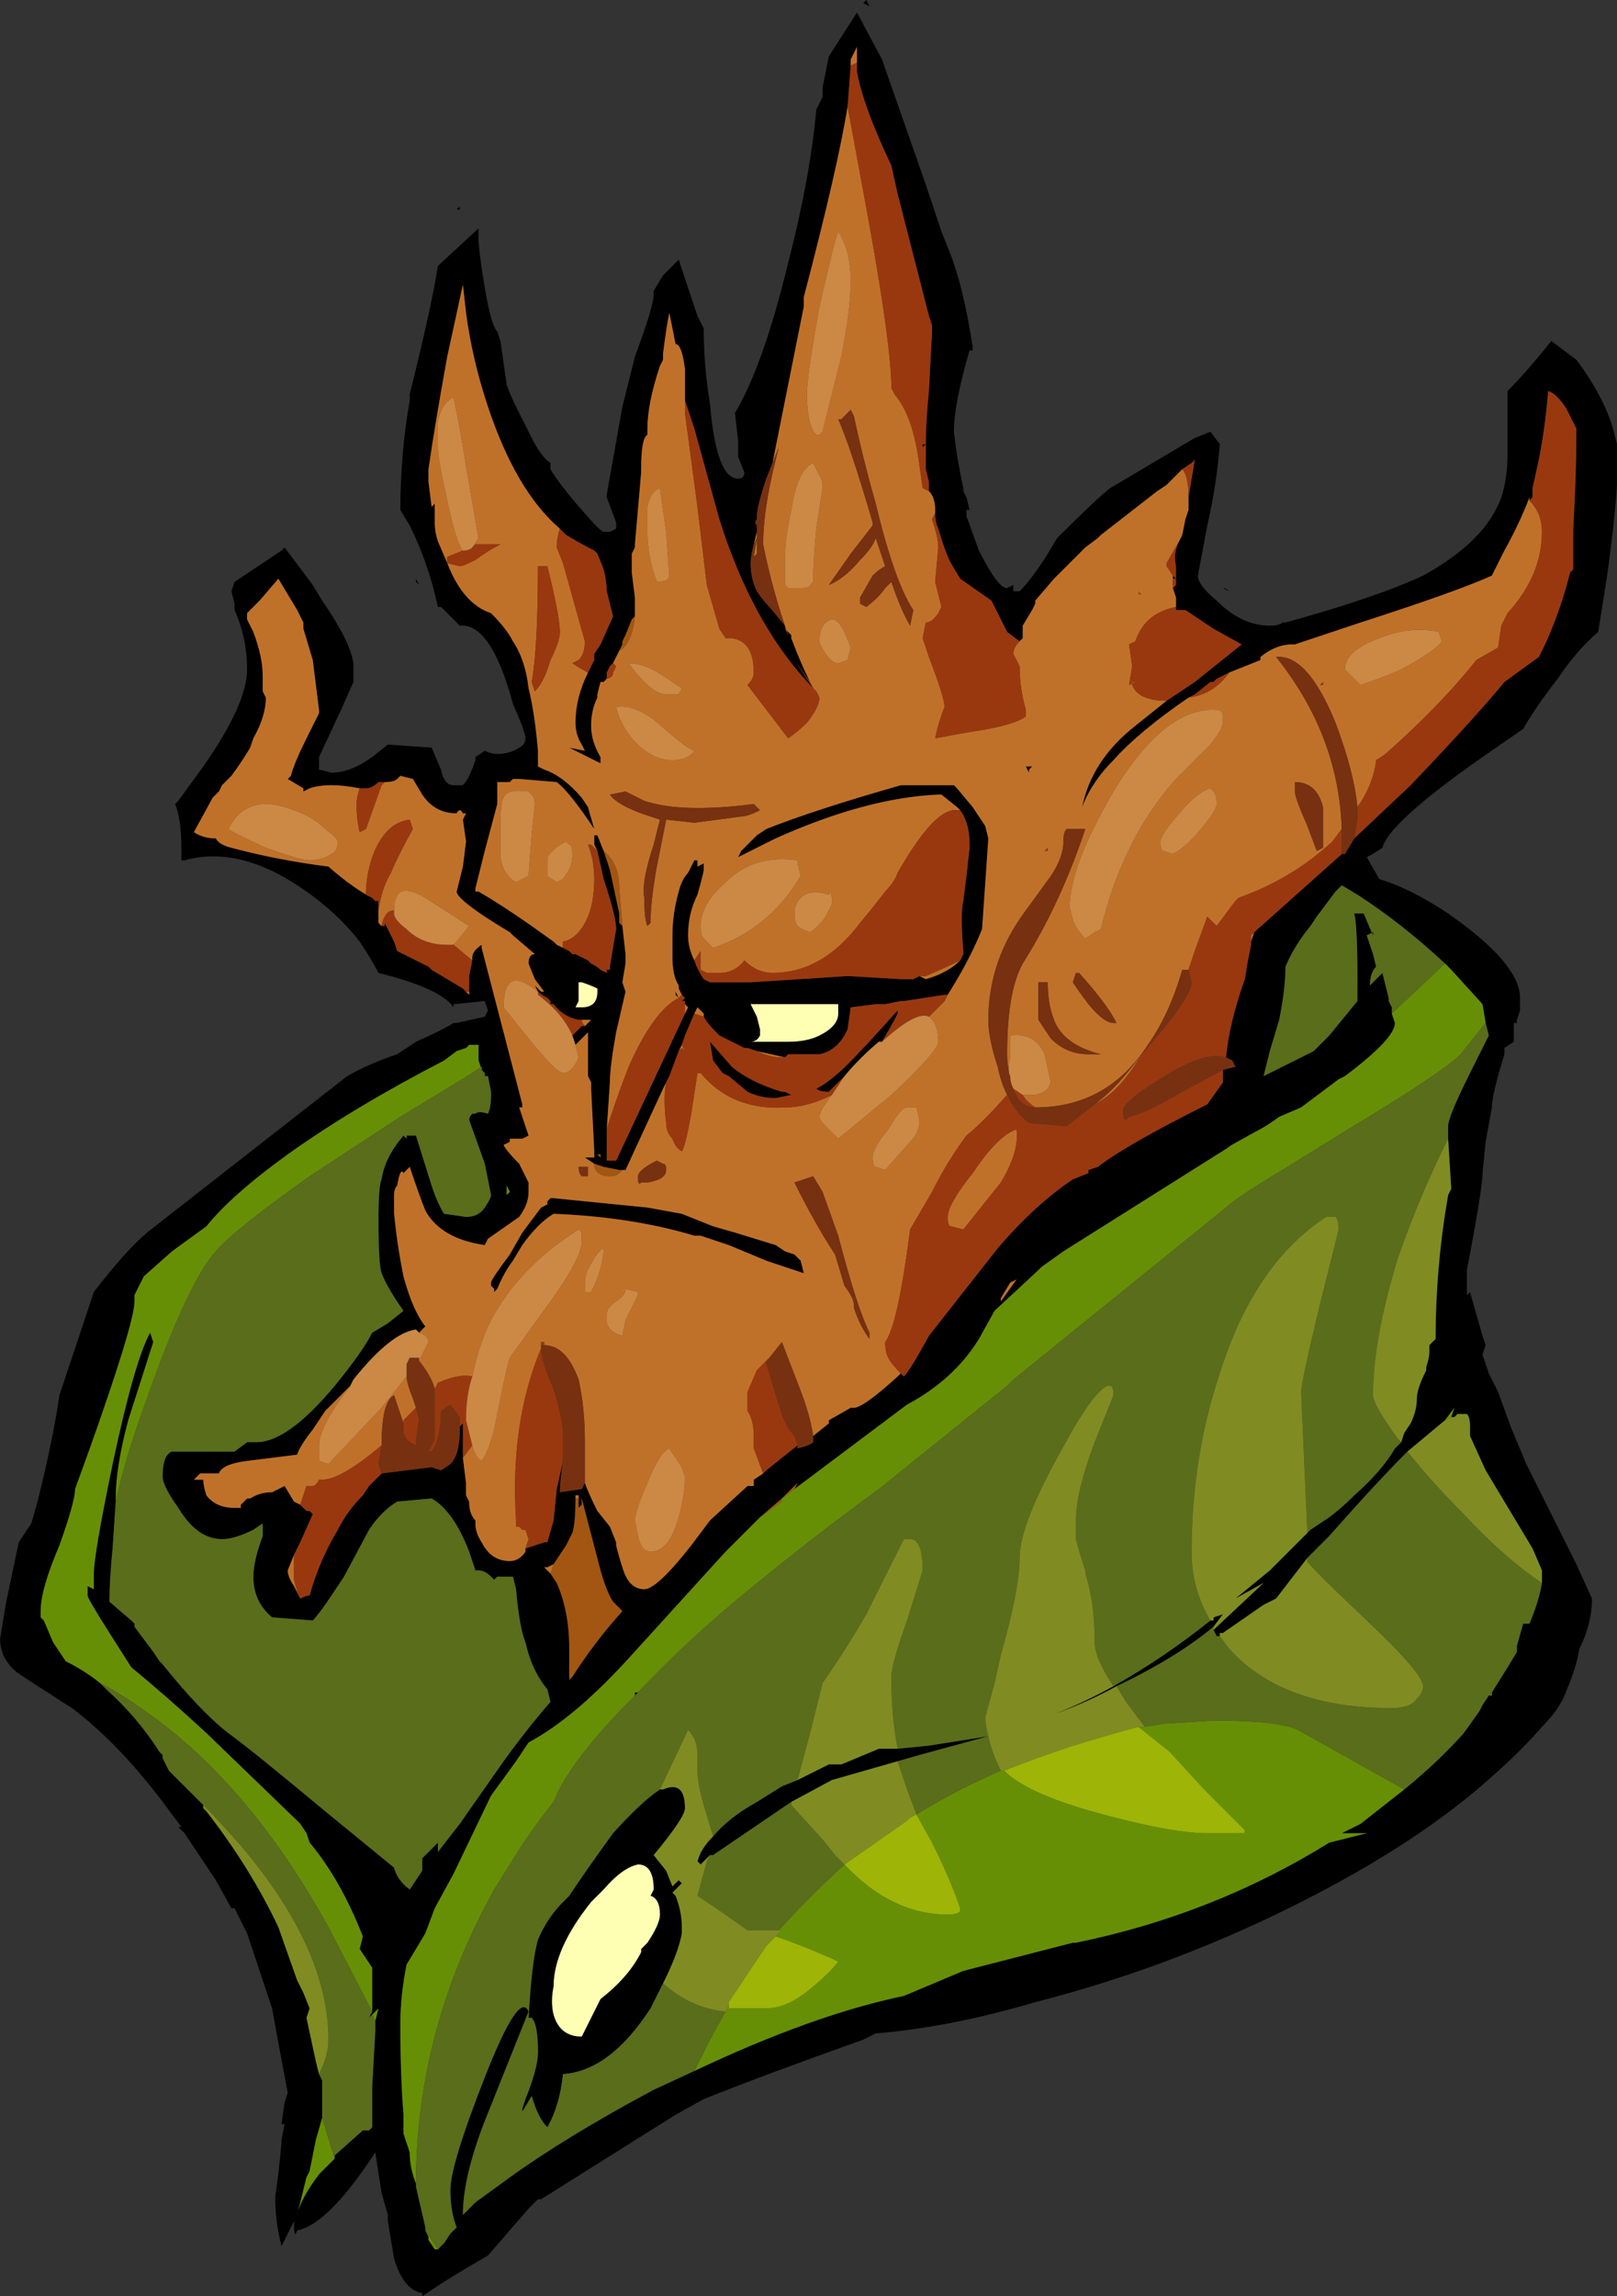 <?xml version="1.0" encoding="UTF-8" standalone="no"?>
<svg xmlns:ffdec="https://www.free-decompiler.com/flash" xmlns:xlink="http://www.w3.org/1999/xlink" ffdec:objectType="shape" height="36.7px" width="25.85px" xmlns="http://www.w3.org/2000/svg">
  <rect width="100%" height="100%" fill="#333333" stroke="none"/>
  <g transform="matrix(1.0, 0.0, 0.0, 1.0, -1.9, 34.65)">
    <path d="M27.1 -28.9 Q27.55 -28.3 27.7 -27.75 L27.75 -27.55 27.75 -27.4 Q27.8 -27.0 27.6 -25.5 L27.45 -24.55 Q27.1 -24.25 26.8 -23.8 26.45 -23.35 26.25 -23.0 L25.6 -22.55 Q24.1 -21.5 24.0 -21.1 23.85 -21.0 23.75 -20.95 L23.95 -20.6 Q24.45 -20.45 25.05 -20.05 26.2 -19.25 26.2 -18.7 L26.2 -18.5 26.15 -18.35 26.15 -18.3 26.1 -18.3 26.1 -18.0 25.95 -17.9 25.95 -17.8 Q25.75 -17.15 25.75 -16.95 L25.65 -16.4 25.6 -15.9 Q25.6 -15.65 25.35 -14.35 L25.35 -13.95 25.4 -14.0 25.6 -13.3 25.65 -13.15 25.6 -13.0 25.7 -12.7 25.85 -12.4 26.05 -11.85 26.3 -11.25 27.1 -9.65 27.35 -9.1 Q27.35 -8.7 27.15 -8.3 27.1 -8.0 26.95 -7.65 26.85 -7.35 26.55 -7.05 26.25 -6.7 25.8 -6.3 24.6 -5.2 22.6 -4.2 20.6 -3.2 18.45 -2.65 17.1 -2.25 15.9 -2.15 L15.7 -2.05 Q14.15 -1.5 13.15 -1.1 L12.7 -0.85 10.55 0.5 10.5 0.5 10.35 0.65 9.7 1.4 Q9.35 1.6 8.95 1.85 L8.65 2.05 8.65 2.0 Q8.35 1.95 8.2 1.45 L8.1 0.85 8.1 0.75 8.0 0.4 7.9 -0.25 Q7.15 0.9 6.65 1.0 6.6 1.15 6.6 0.9 L6.6 0.85 6.4 1.25 Q6.3 0.85 6.3 0.5 L6.3 0.45 Q6.35 0.15 6.4 -0.4 L6.4 -0.45 6.45 -0.7 6.4 -0.7 6.45 -1.05 6.5 -1.2 6.35 -2.0 6.25 -2.55 5.85 -3.75 5.65 -4.15 5.6 -4.15 5.35 -4.6 4.85 -5.35 4.75 -5.45 4.8 -5.45 4.65 -5.65 Q3.85 -6.75 3.05 -7.35 L2.35 -7.8 2.2 -7.9 Q2.05 -8.0 1.95 -8.2 1.9 -8.35 1.9 -8.45 L2.0 -9.05 2.2 -10.0 2.4 -10.3 2.5 -10.65 Q2.75 -11.65 2.85 -12.35 L3.4 -14.0 Q3.9 -14.65 4.25 -14.95 L7.45 -17.45 Q7.8 -17.65 8.25 -17.8 L8.55 -18.0 Q9.0 -18.2 9.15 -18.3 L9.2 -18.3 9.65 -18.4 9.7 -18.5 9.65 -18.65 9.15 -18.6 9.15 -18.55 Q8.95 -18.85 7.95 -19.1 7.85 -19.3 7.65 -19.6 7.3 -20.05 6.8 -20.4 5.75 -21.15 4.85 -20.9 L4.8 -20.9 4.8 -21.1 Q4.8 -21.55 4.7 -21.8 L4.75 -21.85 5.15 -22.4 Q5.85 -23.4 5.85 -23.95 5.85 -24.45 5.65 -24.9 L5.65 -25.0 5.6 -25.2 5.65 -25.35 6.4 -25.85 6.45 -25.9 6.9 -25.3 7.05 -25.05 Q7.5 -24.4 7.55 -24.05 L7.55 -23.75 7.35 -23.3 7.0 -22.55 7.0 -22.35 7.2 -22.3 Q7.5 -22.3 7.85 -22.55 L8.1 -22.75 8.8 -22.7 8.95 -22.35 Q9.0 -22.1 9.15 -22.1 L9.3 -22.1 Q9.4 -22.2 9.5 -22.5 L9.5 -22.55 9.65 -22.65 Q9.75 -22.6 9.85 -22.6 10.05 -22.6 10.2 -22.7 10.3 -22.75 10.3 -22.85 10.3 -22.95 10.1 -23.4 9.75 -24.7 9.25 -24.65 L8.95 -24.95 8.9 -24.95 Q8.75 -25.65 8.45 -26.25 L8.3 -26.5 Q8.3 -27.4 8.45 -28.25 L8.45 -28.35 Q8.8 -29.75 8.9 -30.4 L9.55 -31.0 9.55 -30.85 Q9.55 -30.65 9.65 -30.05 9.75 -29.45 9.85 -29.35 L9.9 -29.2 10.0 -28.5 Q10.05 -28.35 10.15 -28.15 L10.4 -27.65 Q10.55 -27.35 10.7 -27.25 L10.7 -27.15 Q10.85 -26.9 11.2 -26.5 11.5 -26.15 11.55 -26.15 L11.65 -26.15 11.75 -26.2 11.75 -26.3 11.6 -26.7 11.6 -26.75 11.85 -28.15 12.05 -28.95 Q12.35 -29.75 12.35 -29.95 L12.35 -30.0 12.5 -30.25 12.75 -30.5 13.05 -29.6 13.15 -29.4 Q13.15 -28.8 13.25 -28.2 13.35 -27.0 13.7 -27.0 13.8 -27.0 13.8 -27.1 L13.7 -27.35 13.7 -27.6 13.65 -28.05 Q14.1 -28.8 14.5 -30.45 14.85 -31.8 14.95 -32.9 L15.05 -33.1 15.05 -33.25 15.15 -33.75 15.6 -34.45 16.0 -33.7 16.7 -31.7 16.95 -30.95 17.05 -30.7 Q17.3 -30.1 17.45 -29.1 L17.45 -29.05 17.4 -29.05 Q17.15 -28.2 17.15 -27.75 17.2 -27.3 17.3 -26.85 L17.3 -26.8 17.35 -26.7 17.4 -26.5 17.35 -26.5 17.35 -26.4 17.55 -25.85 Q17.85 -25.25 18.0 -25.25 L18.1 -25.3 18.1 -25.2 Q18.15 -25.2 18.2 -25.2 18.4 -25.4 18.65 -25.8 L18.8 -26.05 Q19.45 -26.7 19.65 -26.85 L21.0 -27.65 21.25 -27.75 21.4 -27.55 Q21.35 -26.9 21.2 -26.25 L21.05 -25.45 Q21.05 -25.3 21.35 -25.05 21.75 -24.65 22.2 -24.65 22.35 -24.65 22.4 -24.7 L22.45 -24.7 Q23.9 -25.1 24.65 -25.45 25.65 -26.0 25.9 -26.7 26.0 -27.0 26.0 -27.4 L26.0 -28.4 Q26.3 -28.7 26.7 -29.2 L27.1 -28.9 M9.2 -31.3 L9.25 -31.35 9.25 -31.3 9.2 -31.3 M10.85 -26.2 Q10.15 -26.8 9.7 -28.15 9.45 -28.9 9.35 -29.65 L9.3 -30.1 9.05 -28.95 Q8.85 -27.85 8.75 -27.15 L8.75 -26.95 8.8 -26.55 8.85 -26.6 8.85 -26.3 Q8.85 -26.15 8.9 -26.0 L9.05 -25.65 Q9.3 -25.0 9.75 -24.85 10.0 -24.6 10.1 -24.4 10.3 -24.1 10.35 -23.65 10.45 -23.25 10.5 -22.65 L10.5 -22.4 10.6 -22.35 Q10.9 -22.25 11.2 -21.9 L11.3 -21.75 11.4 -21.4 Q11.0 -22.0 10.8 -22.15 L10.2 -22.2 10.1 -22.2 10.05 -22.15 9.85 -22.15 9.85 -21.8 9.65 -21.05 9.5 -20.45 9.5 -20.4 9.55 -20.4 Q9.9 -20.2 10.4 -19.85 L10.75 -19.6 10.8 -19.55 10.9 -19.5 11.0 -19.45 11.05 -19.4 11.1 -19.4 11.3 -19.3 11.35 -19.25 Q11.45 -19.2 11.5 -19.15 L11.6 -19.1 11.6 -19.15 11.65 -19.15 11.65 -19.2 11.75 -19.8 Q11.75 -20.0 11.55 -20.6 L11.45 -21.05 11.4 -21.15 11.4 -21.3 11.45 -21.3 11.55 -21.05 11.65 -20.75 11.8 -20.05 11.8 -19.9 11.85 -19.85 11.9 -19.4 11.9 -19.25 11.85 -18.95 11.9 -18.8 11.75 -18.15 Q11.65 -17.6 11.65 -17.35 L11.6 -16.6 11.6 -16.1 11.75 -16.1 12.85 -18.45 12.9 -18.55 12.85 -18.6 12.85 -18.65 12.8 -18.65 12.75 -18.7 12.8 -18.65 12.85 -18.7 12.8 -18.75 12.75 -18.85 12.75 -18.9 Q12.65 -19.05 12.65 -19.35 L12.65 -19.7 Q12.65 -20.05 12.75 -20.4 12.8 -20.6 12.9 -20.7 L13.0 -20.9 13.05 -20.9 13.05 -20.8 13.15 -20.85 13.15 -20.75 Q13.15 -20.7 13.05 -20.35 12.9 -20.05 12.9 -19.7 12.9 -19.5 13.0 -19.3 13.05 -19.15 13.15 -19.0 L13.25 -18.95 13.9 -18.95 15.45 -19.05 16.3 -19.0 16.5 -19.0 16.6 -19.05 16.7 -19.0 Q17.05 -19.1 17.25 -19.3 L17.3 -19.4 17.3 -19.45 Q17.25 -20.05 17.3 -20.25 L17.35 -20.65 17.4 -21.1 17.4 -21.15 Q17.4 -21.5 17.25 -21.7 L17.2 -21.75 16.95 -21.95 16.9 -21.95 Q15.75 -21.9 14.3 -21.25 L13.7 -20.95 13.75 -21.05 14.0 -21.3 14.15 -21.4 Q14.9 -21.7 16.3 -22.1 L17.15 -22.1 17.2 -22.05 17.45 -21.75 17.65 -21.45 17.7 -21.25 17.6 -19.8 Q17.4 -19.3 17.05 -18.75 L17.0 -18.75 16.35 -18.65 16.3 -18.65 16.05 -18.6 15.9 -18.6 15.5 -18.55 15.45 -18.2 15.4 -18.1 Q15.25 -17.85 15.0 -17.8 L14.5 -17.8 14.45 -17.75 14.0 -17.85 13.85 -17.9 13.8 -17.9 13.4 -18.1 13.35 -18.15 Q13.2 -18.3 13.15 -18.4 L13.15 -18.45 13.05 -18.55 13.0 -18.45 12.85 -18.1 12.8 -17.95 12.75 -17.85 12.6 -17.45 12.55 -17.35 12.5 -17.25 11.9 -15.95 11.85 -15.95 11.8 -15.95 11.55 -16.0 11.4 -16.05 11.25 -16.15 11.4 -16.15 11.4 -16.25 11.35 -17.25 11.35 -17.35 11.3 -17.45 11.3 -18.15 11.1 -17.95 11.05 -18.1 11.2 -18.25 11.25 -18.25 11.35 -18.35 11.2 -18.35 11.15 -18.35 Q10.9 -18.4 10.75 -18.6 L10.7 -18.6 10.7 -18.65 10.65 -18.7 Q10.55 -18.75 10.5 -18.8 L10.45 -18.9 10.55 -18.8 10.6 -18.8 10.45 -19.0 10.35 -19.25 Q10.35 -19.4 10.45 -19.4 L10.1 -19.7 10.05 -19.75 Q9.8 -19.9 9.65 -20.0 9.2 -20.3 9.2 -20.4 L9.3 -20.8 9.35 -21.2 9.3 -21.55 9.35 -21.65 9.3 -21.65 Q9.25 -21.75 9.2 -21.65 8.85 -21.65 8.65 -21.95 L8.5 -22.2 8.3 -22.25 8.25 -22.2 Q8.2 -22.15 8.05 -22.15 L7.95 -22.15 Q7.85 -22.05 7.75 -22.05 L7.65 -22.05 Q7.15 -22.15 6.85 -22.05 L6.75 -22.0 6.75 -22.05 6.5 -22.2 6.55 -22.25 Q6.6 -22.45 6.8 -22.85 L7.0 -23.25 7.0 -23.3 6.9 -24.1 6.75 -24.6 6.75 -24.7 6.65 -24.9 6.35 -25.4 6.05 -25.05 5.85 -24.85 5.85 -24.75 5.95 -24.55 Q6.1 -24.15 6.1 -23.85 L6.1 -23.6 6.15 -23.5 Q6.15 -23.2 5.95 -22.85 L5.9 -22.7 Q5.75 -22.45 5.6 -22.25 L5.45 -22.1 5.4 -22.0 5.3 -21.9 5.0 -21.35 Q5.15 -21.25 5.35 -21.25 5.4 -21.15 5.6 -21.1 6.35 -20.9 7.15 -20.8 7.55 -20.45 7.85 -20.3 L7.9 -20.25 7.95 -20.25 7.95 -20.1 7.95 -19.9 8.0 -19.85 8.05 -19.85 8.05 -19.9 8.2 -19.6 8.25 -19.45 8.75 -19.2 8.8 -19.15 9.3 -18.85 9.35 -18.8 9.4 -18.75 9.4 -18.8 9.4 -19.05 9.45 -19.3 9.45 -19.35 Q9.45 -19.45 9.6 -19.55 L9.6 -19.5 10.25 -17.0 10.25 -16.95 10.2 -16.95 10.35 -16.5 10.25 -16.45 10.05 -16.45 10.05 -16.4 9.95 -16.35 Q10.0 -16.25 10.2 -16.05 L10.35 -15.75 10.35 -15.6 Q10.35 -15.4 10.2 -15.2 L9.7 -14.85 9.65 -14.75 Q8.95 -14.85 8.7 -15.3 8.6 -15.55 8.45 -16.0 L8.35 -15.9 Q8.3 -16.0 8.25 -15.7 8.2 -15.65 8.2 -15.55 L8.2 -15.25 Q8.25 -14.75 8.35 -14.25 8.5 -13.7 8.7 -13.45 L8.6 -13.35 8.55 -13.4 Q8.15 -13.35 7.55 -12.6 L7.5 -12.5 7.1 -12.1 6.9 -11.8 Q6.7 -11.55 6.65 -11.4 L5.85 -11.3 Q5.45 -11.25 5.4 -11.1 L5.1 -11.1 5.0 -11.0 5.15 -11.0 Q5.15 -10.9 5.2 -10.75 5.35 -10.55 5.65 -10.55 L5.75 -10.55 5.75 -10.6 5.85 -10.7 5.9 -10.7 Q6.05 -10.8 6.25 -10.8 L6.45 -10.9 6.6 -10.65 6.7 -10.6 6.8 -10.5 6.85 -10.5 6.9 -10.45 6.7 -10.0 6.6 -9.8 6.5 -9.55 Q6.5 -9.45 6.6 -9.3 L6.7 -9.1 Q6.8 -9.15 6.85 -9.15 7.0 -9.7 7.3 -10.2 7.45 -10.5 7.7 -10.75 L7.8 -10.9 7.95 -11.05 8.0 -11.1 8.8 -11.2 8.95 -11.15 9.1 -11.25 Q9.25 -11.4 9.25 -11.8 L9.25 -11.85 9.3 -11.9 9.3 -11.35 9.35 -10.95 9.35 -10.75 9.4 -10.65 Q9.4 -10.45 9.5 -10.35 L9.5 -10.3 Q9.5 -10.15 9.6 -10.0 9.75 -9.7 10.05 -9.7 10.2 -9.7 10.3 -9.85 L10.3 -9.9 10.6 -10.0 10.65 -10.0 10.75 -10.35 10.8 -10.85 10.9 -11.3 Q10.85 -10.95 10.85 -10.8 L11.2 -10.85 11.25 -10.95 Q11.3 -10.8 11.45 -10.5 L11.65 -10.25 11.75 -10.0 11.75 -9.95 Q11.8 -9.75 11.85 -9.6 11.95 -9.25 12.2 -9.25 12.4 -9.25 12.95 -9.95 L13.25 -10.35 13.85 -10.9 13.95 -10.9 13.95 -11.0 14.1 -11.1 14.15 -11.15 14.65 -11.55 14.65 -11.5 Q14.85 -11.55 14.9 -11.6 L14.9 -11.7 15.15 -11.9 15.15 -11.95 15.5 -12.15 15.55 -12.15 Q15.7 -12.15 16.25 -12.65 L16.3 -12.7 16.35 -12.65 Q16.45 -12.75 16.75 -13.3 L17.85 -14.7 Q18.45 -15.4 19.05 -15.8 L19.3 -15.9 19.3 -15.95 19.45 -16.0 Q19.9 -16.35 21.2 -17.0 L21.45 -17.35 21.45 -17.55 21.65 -17.6 21.6 -17.7 21.5 -17.75 Q21.55 -18.3 21.8 -19.0 L21.85 -19.3 21.9 -19.55 21.9 -19.6 21.95 -19.75 23.35 -21.0 23.4 -21.0 23.55 -21.25 24.45 -22.1 Q25.5 -23.2 25.95 -23.75 L26.5 -24.15 26.6 -24.35 Q26.85 -24.9 27.0 -25.5 L27.05 -25.55 27.05 -26.2 Q27.1 -27.05 27.1 -27.7 L27.1 -27.8 26.95 -28.1 Q26.8 -28.35 26.65 -28.4 26.6 -27.8 26.5 -27.3 L26.4 -26.85 26.4 -26.7 26.35 -26.65 26.35 -26.7 Q26.2 -26.3 25.95 -25.85 L25.75 -25.45 Q25.2 -25.2 23.65 -24.7 L22.6 -24.35 22.55 -24.35 Q22.3 -24.35 22.05 -24.15 L22.05 -24.1 21.55 -23.9 21.35 -23.8 21.3 -23.75 21.25 -23.75 21.0 -23.55 20.9 -23.5 Q20.1 -22.95 19.7 -22.5 19.35 -22.15 19.2 -21.75 19.35 -22.5 20.05 -23.05 L20.55 -23.45 21.0 -23.75 21.75 -24.35 21.3 -24.6 20.85 -24.9 20.7 -24.9 20.7 -24.95 20.7 -25.1 20.65 -25.25 20.7 -25.3 20.7 -25.6 Q20.65 -25.8 20.75 -26.0 L20.8 -26.1 20.85 -26.35 20.9 -26.5 20.9 -26.7 21.0 -27.3 20.95 -27.25 20.8 -27.15 20.55 -26.9 20.4 -26.8 19.5 -26.1 19.45 -26.05 19.25 -25.9 18.75 -25.4 18.45 -25.05 18.45 -25.0 18.4 -24.9 18.25 -24.65 18.25 -24.45 18.2 -24.4 18.0 -24.55 17.75 -25.05 17.25 -25.4 17.1 -25.65 Q17.0 -25.85 16.9 -26.2 16.85 -26.3 16.85 -26.45 L16.85 -26.5 Q16.85 -26.7 16.75 -26.8 L16.75 -26.95 16.7 -27.15 16.7 -27.55 16.65 -27.5 16.65 -27.55 16.7 -27.55 Q16.7 -27.9 16.75 -28.4 L16.8 -29.35 16.8 -29.45 16.75 -29.6 16.25 -31.55 16.15 -32.0 Q15.7 -32.95 15.6 -33.5 L15.6 -33.6 15.6 -33.9 15.5 -33.7 15.5 -33.6 15.45 -32.95 Q15.3 -32.0 14.75 -29.9 L14.75 -29.75 14.25 -27.25 14.15 -27.0 Q14.0 -26.55 14.0 -26.4 L14.0 -26.35 Q13.95 -26.3 14.0 -26.25 L14.0 -26.15 13.95 -25.95 Q13.9 -25.75 13.9 -25.65 13.9 -25.4 14.0 -25.2 14.1 -25.05 14.2 -24.95 L14.45 -24.65 14.45 -24.6 14.55 -24.5 14.55 -24.45 Q14.7 -24.05 14.85 -23.75 L14.6 -24.1 14.9 -23.65 14.95 -23.6 Q13.95 -24.6 13.4 -26.35 L13.0 -27.8 12.85 -28.25 12.85 -28.75 Q12.8 -29.15 12.7 -29.15 L12.6 -29.65 Q12.55 -29.4 12.5 -29.0 L12.5 -28.9 12.45 -28.8 Q12.25 -28.2 12.25 -27.8 L12.25 -27.7 Q12.15 -27.65 12.15 -27.15 L12.15 -27.1 12.05 -25.95 12.05 -25.9 12.0 -25.8 12.0 -25.7 12.0 -25.5 12.05 -25.1 12.05 -24.8 12.0 -24.75 11.9 -24.5 11.85 -24.4 11.85 -24.35 11.8 -24.25 11.7 -24.05 11.65 -24.0 11.6 -23.9 11.6 -23.8 11.55 -23.75 11.5 -23.75 11.45 -23.55 11.45 -23.5 Q11.35 -23.3 11.35 -23.05 11.35 -22.8 11.5 -22.55 L11.5 -22.45 11.0 -22.7 11.25 -22.65 11.2 -22.75 Q11.1 -22.9 11.1 -23.1 11.1 -23.5 11.3 -23.9 L11.4 -24.1 11.4 -24.2 11.5 -24.35 11.7 -24.8 11.6 -25.2 Q11.6 -25.35 11.55 -25.55 L11.45 -25.8 11.4 -25.85 Q11.2 -25.95 10.95 -26.1 L10.85 -26.2 M12.75 -18.7 L12.7 -18.75 12.7 -18.8 12.75 -18.7 M15.75 -34.65 L15.8 -34.55 15.7 -34.6 15.75 -34.65 M20.65 -25.45 L20.7 -25.4 20.65 -25.4 20.65 -25.45 M21.55 -25.2 Q21.5 -25.25 21.45 -25.25 L21.55 -25.2 M18.3 -22.4 L18.4 -22.4 18.35 -22.35 18.35 -22.3 18.3 -22.4 M15.0 -18.1 Q15.3 -18.25 15.3 -18.45 L15.3 -18.6 13.9 -18.6 14.0 -18.4 14.05 -18.2 Q14.05 -18.15 14.05 -18.1 14.0 -18.0 13.9 -18.0 L14.5 -18.0 Q14.8 -18.0 15.0 -18.1 M15.4 -17.45 L15.15 -17.2 Q15.0 -17.2 14.95 -17.25 15.25 -17.4 15.7 -17.9 L15.75 -17.95 16.25 -18.5 16.25 -18.45 Q16.15 -18.25 16.0 -18.0 L15.95 -18.0 Q15.65 -17.75 15.4 -17.45 M13.25 -18.0 L13.6 -17.6 Q13.9 -17.35 14.4 -17.2 L14.45 -17.2 14.55 -17.15 14.3 -17.1 Q14.05 -17.1 13.85 -17.2 L13.55 -17.45 13.45 -17.5 13.3 -17.7 13.25 -18.0 M12.8 -15.25 L13.3 -15.05 13.65 -14.95 14.3 -14.75 14.45 -14.65 14.6 -14.6 14.7 -14.5 14.75 -14.3 14.15 -14.5 13.55 -14.75 13.1 -14.9 13.0 -14.9 Q12.0 -15.2 10.75 -15.25 10.5 -15.1 10.25 -14.75 L10.1 -14.5 Q9.95 -14.3 9.85 -14.05 L9.8 -14.0 9.8 -14.05 9.75 -14.1 9.75 -14.15 Q9.75 -14.2 10.05 -14.6 L10.25 -14.95 10.55 -15.35 10.65 -15.4 10.65 -15.45 10.7 -15.5 10.75 -15.5 12.25 -15.35 12.8 -15.25 M25.0 -19.25 Q24.3 -19.9 23.6 -20.35 L23.35 -20.5 23.25 -20.4 22.95 -20.0 22.85 -19.85 Q22.6 -19.55 22.45 -19.2 22.45 -18.85 22.35 -18.35 L22.2 -17.85 22.1 -17.45 22.9 -17.85 23.15 -18.1 23.6 -18.65 23.6 -19.0 Q23.6 -19.85 23.55 -20.05 L23.7 -20.05 23.85 -19.7 23.85 -19.75 23.75 -19.7 23.85 -19.4 23.9 -19.2 Q23.8 -19.1 23.8 -18.9 L24.0 -19.1 24.1 -18.7 24.1 -18.65 24.15 -18.55 24.15 -18.45 24.2 -18.3 Q24.2 -18.05 23.4 -17.45 L23.3 -17.4 22.7 -16.95 22.35 -16.8 Q22.15 -16.65 21.95 -16.55 L21.5 -16.3 21.6 -16.35 18.9 -14.65 18.55 -14.4 18.5 -14.35 17.8 -13.7 17.55 -13.25 Q17.15 -12.6 16.4 -12.2 L14.6 -10.85 14.65 -10.95 14.4 -10.7 14.05 -10.4 13.5 -9.85 12.0 -8.2 Q11.1 -7.2 10.35 -6.8 L10.15 -6.5 9.75 -5.95 9.15 -4.7 8.85 -4.15 8.7 -3.75 8.4 -3.25 Q8.3 -2.75 8.3 -2.3 8.3 -1.5 8.35 -0.85 L8.35 -0.55 8.45 -0.25 Q8.45 0.0 8.55 0.25 L8.55 0.3 8.7 0.95 8.7 1.0 8.75 1.1 8.75 1.15 8.85 1.3 8.9 1.3 9.0 1.2 9.1 1.05 9.2 0.95 Q9.1 0.7 9.1 0.35 9.1 -0.05 9.65 -1.45 10.2 -2.85 10.35 -2.5 L9.65 -0.75 Q9.3 0.15 9.3 0.75 L9.5 0.55 10.05 0.15 Q10.95 -0.5 12.35 -1.25 L13.0 -1.55 Q14.9 -2.45 16.35 -2.75 L17.3 -3.15 19.05 -3.6 19.1 -3.6 Q21.3 -4.05 23.15 -5.2 L23.75 -5.35 23.35 -5.35 23.65 -5.5 24.35 -6.05 Q24.9 -6.5 25.3 -6.95 L25.55 -7.3 25.6 -7.4 25.7 -7.55 25.75 -7.55 25.75 -7.6 26.0 -8.0 26.15 -8.25 26.15 -8.35 26.25 -8.7 26.35 -8.7 Q26.5 -9.05 26.55 -9.35 L26.55 -9.55 26.4 -9.9 25.65 -11.15 25.4 -11.7 25.4 -11.85 Q25.4 -12.0 25.35 -12.05 L25.2 -12.05 25.15 -12.0 25.1 -12.0 25.15 -12.15 25.0 -11.95 24.4 -11.45 Q23.9 -10.95 23.15 -10.1 L22.8 -9.75 22.3 -9.1 22.1 -9.0 21.45 -8.55 21.4 -8.55 21.4 -8.5 21.35 -8.5 21.3 -8.6 22.1 -9.35 21.65 -9.1 22.2 -9.55 22.8 -10.15 22.85 -10.2 23.15 -10.4 Q23.35 -10.55 23.55 -10.75 24.0 -11.15 24.2 -11.5 L24.3 -11.6 24.35 -11.75 24.45 -11.9 Q24.55 -12.1 24.55 -12.3 24.55 -12.45 24.7 -12.75 L24.7 -12.8 Q24.75 -12.95 24.75 -13.05 L24.75 -13.15 24.85 -13.25 Q24.85 -14.4 25.05 -15.55 L25.1 -15.65 25.05 -16.45 25.05 -16.65 Q25.05 -16.8 25.4 -17.5 L25.7 -18.1 25.65 -18.3 25.6 -18.6 25.1 -19.15 25.0 -19.25 M14.4 -10.65 L14.4 -10.7 14.4 -10.65 M18.05 -14.15 L17.9 -13.9 17.9 -13.85 18.15 -14.2 18.05 -14.15 M8.55 -25.5 L8.55 -25.4 8.6 -25.3 8.55 -25.35 8.55 -25.5 M9.8 -23.05 L9.8 -23.05 M9.6 -17.55 L9.55 -17.7 9.55 -17.95 9.4 -17.95 9.35 -17.9 9.2 -17.85 9.0 -17.7 Q7.55 -16.95 6.5 -16.2 5.6 -15.55 5.2 -15.05 L4.65 -14.65 4.2 -14.25 4.05 -13.95 4.05 -13.85 Q4.05 -13.5 3.3 -11.4 L3.1 -10.85 Q3.1 -10.65 2.85 -9.95 2.55 -9.25 2.55 -8.9 L2.55 -8.8 2.6 -8.75 2.75 -8.4 2.95 -8.1 Q3.25 -7.95 3.5 -7.75 L3.6 -7.65 Q4.1 -7.2 4.45 -6.65 L4.5 -6.6 4.5 -6.55 4.6 -6.35 5.15 -5.8 5.15 -5.75 5.2 -5.7 Q5.9 -4.8 6.35 -3.85 L6.65 -3.0 6.75 -2.8 6.85 -2.55 6.8 -2.4 6.95 -1.7 7.0 -1.5 7.05 -1.4 7.05 -0.8 6.95 -0.45 6.85 0.05 6.8 0.15 6.65 0.75 Q6.7 0.5 7.0 0.1 L7.25 -0.15 7.25 -0.2 7.7 -0.6 7.8 -0.6 7.85 -0.65 7.85 -1.3 7.9 -2.2 7.9 -2.35 7.95 -2.55 7.85 -2.45 7.8 -2.4 7.85 -2.5 7.85 -3.2 7.65 -3.5 7.7 -3.7 Q7.35 -4.6 6.85 -5.2 L6.8 -5.35 6.7 -5.5 6.65 -5.55 5.2 -6.95 Q4.55 -7.55 4.0 -8.0 L3.65 -8.55 Q3.3 -9.1 3.3 -9.15 3.3 -9.4 3.3 -9.3 L3.4 -9.25 3.4 -9.5 Q3.4 -9.8 3.7 -11.25 4.05 -12.9 4.3 -13.35 L4.35 -13.2 3.95 -11.95 Q3.75 -11.2 3.75 -10.7 L3.75 -10.65 3.7 -9.9 Q3.65 -9.4 3.65 -9.05 L4.0 -8.75 4.05 -8.7 4.05 -8.65 4.35 -8.25 4.45 -8.1 4.5 -8.05 Q5.1 -7.3 5.55 -6.95 5.9 -6.7 7.1 -5.7 L8.2 -4.8 Q8.25 -4.6 8.45 -4.45 L8.65 -4.75 8.65 -4.95 8.9 -5.2 8.9 -5.05 9.25 -5.5 9.95 -6.5 Q10.35 -7.05 10.7 -7.45 L10.65 -7.65 Q10.4 -7.95 10.3 -8.4 10.2 -8.65 10.15 -9.25 L10.1 -9.45 9.85 -9.45 9.8 -9.4 9.75 -9.45 Q9.65 -9.55 9.55 -9.55 L9.5 -9.55 9.4 -9.85 Q9.15 -10.5 8.8 -10.7 L8.25 -10.65 Q8.0 -10.5 7.8 -10.2 L7.4 -9.45 7.2 -9.15 Q7.0 -8.85 6.9 -8.75 L6.25 -8.8 Q5.95 -9.05 5.95 -9.45 5.95 -9.7 6.1 -10.1 L6.1 -10.3 5.95 -10.2 Q5.65 -10.05 5.45 -10.05 5.05 -10.05 4.75 -10.55 4.5 -10.9 4.5 -11.05 4.5 -11.4 4.65 -11.45 L5.65 -11.45 5.85 -11.6 6.0 -11.6 Q6.5 -11.6 7.25 -12.5 7.7 -13.05 7.85 -13.35 L8.1 -13.5 8.35 -13.7 Q8.1 -14.05 8.0 -14.3 7.95 -14.45 7.95 -15.15 7.95 -15.7 8.0 -15.8 8.05 -16.15 8.35 -16.5 L8.4 -16.45 8.4 -16.5 8.55 -16.5 8.8 -15.7 Q8.9 -15.4 9.0 -15.25 L9.35 -15.2 Q9.55 -15.2 9.65 -15.35 9.75 -15.5 9.75 -15.55 L9.65 -16.05 9.4 -16.75 Q9.4 -16.8 9.45 -16.85 L9.5 -16.85 Q9.55 -16.9 9.7 -16.85 9.75 -16.95 9.75 -17.15 L9.75 -17.2 9.7 -17.45 9.65 -17.45 9.65 -17.5 9.6 -17.55 M8.85 -18.45 L8.85 -18.45 M11.15 -18.9 L11.15 -18.65 11.1 -18.55 11.2 -18.55 Q11.45 -18.55 11.45 -18.8 L11.45 -18.85 Q11.35 -18.9 11.2 -18.95 L11.15 -18.95 11.15 -18.9 M11.5 -16.15 L11.5 -16.2 11.45 -16.2 11.5 -16.15 M10.05 -15.6 L10.0 -15.7 10.0 -15.55 10.05 -15.6 M11.15 -10.7 L11.15 -10.75 11.1 -10.75 11.1 -10.7 Q11.1 -10.3 11.05 -10.15 11.0 -10.05 10.95 -9.95 10.85 -9.8 10.75 -9.65 L10.65 -9.6 10.6 -9.6 10.7 -9.5 10.8 -9.35 Q11.0 -8.9 11.0 -8.3 L11.0 -7.8 11.05 -7.85 Q11.4 -8.4 11.85 -8.9 L11.7 -9.05 Q11.6 -9.2 11.5 -9.55 L11.2 -10.7 11.2 -10.6 11.15 -10.55 11.15 -10.7 M8.35 -11.9 L8.35 -11.95 8.35 -11.75 8.35 -11.9 M12.05 -7.55 L12.05 -7.6 12.1 -7.6 12.05 -7.55 M11.55 -4.45 L11.35 -4.25 Q10.75 -3.5 10.75 -2.9 10.7 -2.65 10.75 -2.45 10.85 -2.1 11.2 -2.1 L11.5 -2.7 Q11.95 -3.05 12.15 -3.45 L12.15 -3.5 12.25 -3.6 Q12.45 -3.9 12.45 -4.05 12.45 -4.3 12.3 -4.35 L12.35 -4.45 Q12.35 -4.85 12.1 -4.85 11.85 -4.8 11.55 -4.45 M12.5 -2.95 L12.3 -2.55 Q11.65 -1.55 10.9 -1.5 10.85 -1.0 10.65 -0.65 10.5 -0.8 10.4 -1.15 L10.25 -0.9 10.25 -0.95 10.3 -1.1 Q10.5 -1.6 10.5 -1.85 10.5 -2.3 10.4 -2.4 L10.35 -2.4 Q10.4 -3.3 10.5 -3.65 10.65 -4.0 10.9 -4.25 L11.0 -4.35 Q11.3 -4.8 11.7 -5.35 12.15 -5.85 12.45 -6.05 L12.5 -6.05 Q12.85 -6.2 12.85 -5.75 12.85 -5.6 12.35 -5.0 L12.55 -4.75 12.65 -4.5 12.75 -4.6 12.8 -4.55 12.65 -4.4 12.7 -4.35 Q12.8 -4.1 12.8 -3.85 L12.8 -3.75 Q12.75 -3.45 12.5 -2.95 M13.3 -5.3 Q13.55 -5.6 14.0 -5.85 L14.4 -6.1 14.65 -6.2 15.15 -6.45 15.35 -6.45 15.95 -6.7 16.25 -6.7 16.75 -6.75 17.7 -6.9 16.6 -6.6 16.25 -6.5 15.2 -6.2 14.55 -5.85 13.3 -5.0 13.25 -5.0 13.1 -4.85 13.05 -4.9 Q13.1 -5.1 13.3 -5.3 M19.7 -7.7 Q20.5 -8.15 21.25 -8.75 L21.3 -8.75 21.3 -8.8 21.45 -8.85 21.3 -8.65 Q20.7 -8.15 19.75 -7.7 19.3 -7.45 18.75 -7.25 19.25 -7.45 19.7 -7.7 M13.95 -11.4 L13.95 -11.4 M17.7 -6.9 L17.7 -6.9" fill="#000000" fill-rule="evenodd" stroke="none"/>
    <path d="M10.9 -19.5 L10.8 -19.55 10.75 -19.6 10.4 -19.85 Q9.9 -20.2 9.55 -20.4 L9.5 -20.4 9.5 -20.45 9.65 -21.05 9.85 -21.8 9.85 -22.15 10.05 -22.15 10.1 -22.2 10.2 -22.2 10.8 -22.15 Q11.0 -22.0 11.4 -21.4 L11.3 -21.75 11.2 -21.9 Q10.9 -22.25 10.6 -22.35 L10.5 -22.4 10.5 -22.65 Q10.45 -23.25 10.35 -23.65 10.3 -24.1 10.1 -24.4 10.0 -24.6 9.75 -24.85 9.3 -25.0 9.05 -25.65 L8.9 -26.0 Q8.85 -26.15 8.85 -26.3 L8.85 -26.6 8.8 -26.55 8.75 -26.95 8.75 -27.15 Q8.85 -27.85 9.05 -28.95 L9.3 -30.1 9.35 -29.65 Q9.45 -28.9 9.7 -28.15 10.15 -26.8 10.85 -26.2 10.8 -26.05 10.8 -25.9 L10.9 -25.65 11.25 -24.4 Q11.25 -24.2 11.15 -24.1 L11.05 -24.05 Q11.2 -23.95 11.3 -23.9 11.1 -23.5 11.1 -23.1 11.1 -22.9 11.2 -22.75 L11.25 -22.65 11.0 -22.7 11.5 -22.45 11.5 -22.55 Q11.35 -22.8 11.35 -23.05 11.35 -23.3 11.45 -23.5 L11.45 -23.55 11.5 -23.75 11.55 -23.75 11.6 -23.8 11.55 -23.8 Q11.7 -23.8 11.7 -23.9 L11.75 -24.0 11.7 -24.05 11.8 -24.25 Q12.0 -24.35 12.05 -24.8 L12.05 -25.1 12.0 -25.5 12.0 -25.7 12.0 -25.8 12.05 -25.9 12.05 -25.95 12.15 -27.1 12.15 -27.15 Q12.15 -27.65 12.25 -27.7 L12.25 -27.8 Q12.25 -28.2 12.45 -28.8 L12.5 -28.9 12.5 -29.0 Q12.55 -29.4 12.6 -29.65 L12.7 -29.15 Q12.8 -29.15 12.85 -28.75 L12.85 -28.25 12.85 -28.05 13.05 -26.55 13.2 -25.3 13.4 -24.6 13.5 -24.45 13.6 -24.45 Q13.95 -24.4 13.95 -23.9 13.95 -23.8 13.85 -23.7 L14.5 -22.85 Q14.65 -22.95 14.8 -23.1 15.0 -23.35 15.0 -23.5 L14.95 -23.6 14.9 -23.65 14.85 -23.75 Q14.7 -24.05 14.55 -24.45 L14.55 -24.5 14.45 -24.6 14.5 -24.5 Q14.25 -25.2 14.1 -25.95 14.1 -26.5 14.3 -27.3 L14.35 -27.5 14.25 -27.25 14.75 -29.75 14.75 -29.9 Q15.3 -32.0 15.45 -32.95 L15.8 -31.05 Q16.15 -29.1 16.15 -28.45 L16.2 -28.35 Q16.5 -28.0 16.6 -27.2 L16.65 -26.85 16.75 -26.8 Q16.85 -26.7 16.85 -26.5 L16.85 -26.45 16.8 -26.35 Q16.9 -26.05 16.9 -25.9 L16.85 -25.35 16.95 -24.95 16.9 -24.85 Q16.8 -24.7 16.7 -24.7 L16.65 -24.45 16.75 -24.15 Q17.0 -23.5 17.0 -23.35 16.9 -23.1 16.85 -22.85 L17.4 -22.95 Q18.1 -23.05 18.3 -23.2 L18.3 -23.3 Q18.2 -23.65 18.2 -24.0 L18.1 -24.2 Q18.1 -24.3 18.2 -24.4 L18.25 -24.45 18.25 -24.65 18.4 -24.9 18.45 -25.0 18.45 -25.05 18.75 -25.4 19.25 -25.9 19.45 -26.05 19.5 -26.1 20.4 -26.8 20.55 -26.9 20.8 -27.15 Q20.9 -27.05 20.9 -26.7 L20.9 -26.5 20.85 -26.35 20.8 -26.1 20.75 -26.0 20.55 -25.65 20.55 -25.6 20.65 -25.45 20.65 -25.4 20.65 -25.25 20.7 -25.1 20.7 -24.95 Q20.2 -24.85 20.05 -24.4 L19.95 -24.35 20.0 -24.0 19.95 -23.7 20.05 -23.75 20.0 -23.75 20.0 -23.7 Q20.1 -23.45 20.55 -23.45 L20.05 -23.05 Q19.35 -22.5 19.2 -21.75 19.35 -22.15 19.7 -22.5 20.1 -22.95 20.9 -23.5 21.3 -23.55 21.55 -23.9 L22.05 -24.1 22.05 -24.15 Q22.3 -24.35 22.55 -24.35 L22.6 -24.35 23.65 -24.7 Q25.2 -25.2 25.75 -25.45 L25.95 -25.85 Q26.2 -26.3 26.35 -26.7 L26.35 -26.65 Q26.55 -26.45 26.55 -26.15 26.55 -25.45 26.0 -24.85 L25.9 -24.65 25.85 -24.3 25.5 -24.1 Q24.95 -23.4 24.05 -22.6 L23.9 -22.5 Q23.85 -22.1 23.6 -21.75 23.55 -22.3 23.25 -23.1 22.8 -24.2 22.3 -24.15 23.3 -22.9 23.35 -21.4 L23.2 -21.2 Q22.55 -20.6 21.7 -20.3 L21.65 -20.25 21.35 -19.85 21.2 -20.0 21.0 -19.45 20.9 -19.15 20.8 -19.15 Q20.6 -18.45 20.25 -17.95 19.6 -16.95 18.45 -16.95 18.3 -17.05 18.25 -17.15 L18.4 -17.15 Q18.55 -17.15 18.65 -17.25 L18.7 -17.35 18.6 -17.8 Q18.45 -18.15 18.05 -18.1 18.05 -17.95 18.05 -17.75 18.0 -17.55 18.05 -17.45 18.05 -17.35 18.1 -17.25 L18.1 -17.3 Q18.0 -17.55 18.0 -17.8 18.0 -18.8 18.25 -19.25 18.85 -20.2 19.25 -21.4 L18.95 -21.4 Q18.9 -21.35 18.9 -21.2 18.9 -20.95 18.7 -20.65 L18.3 -20.1 Q17.7 -19.3 17.7 -18.35 17.7 -18.05 17.85 -17.6 17.9 -17.35 18.0 -17.15 17.6 -16.7 17.35 -16.5 17.05 -16.1 16.8 -15.6 L16.45 -15.0 Q16.25 -13.45 16.05 -13.2 16.05 -13.05 16.1 -12.95 16.15 -12.85 16.3 -12.7 L16.25 -12.65 Q15.7 -12.15 15.55 -12.15 L15.5 -12.15 15.15 -11.95 15.15 -11.9 14.9 -11.7 Q14.85 -12.05 14.65 -12.55 L14.4 -13.2 14.2 -12.95 14.15 -12.9 14.0 -12.75 13.85 -12.4 13.85 -12.1 Q13.95 -11.95 13.95 -11.7 L13.95 -11.5 14.1 -11.1 13.95 -11.0 13.95 -10.9 13.85 -10.9 13.25 -10.35 12.95 -9.95 Q12.4 -9.25 12.2 -9.25 11.95 -9.25 11.85 -9.6 11.8 -9.75 11.75 -9.95 L11.75 -10.0 11.65 -10.25 11.45 -10.5 Q11.3 -10.8 11.25 -10.95 L11.25 -11.6 Q11.25 -12.15 11.15 -12.6 10.95 -13.15 10.6 -13.15 L10.6 -13.2 10.55 -13.2 10.55 -13.15 10.55 -13.1 Q10.05 -11.9 10.15 -10.35 L10.15 -10.25 10.2 -10.25 10.25 -10.2 10.3 -10.2 10.35 -10.05 10.3 -9.9 10.3 -9.85 Q10.2 -9.7 10.05 -9.7 9.75 -9.7 9.6 -10.0 9.5 -10.15 9.5 -10.3 L9.5 -10.35 Q9.4 -10.45 9.4 -10.65 L9.35 -10.75 9.35 -10.95 9.3 -11.35 9.45 -11.55 Q9.5 -11.35 9.6 -11.3 9.75 -11.5 9.85 -12.05 10.0 -12.8 10.05 -12.95 L10.7 -13.85 Q11.2 -14.55 11.2 -14.8 L11.2 -14.95 11.15 -15.0 Q10.2 -14.4 9.75 -13.55 9.55 -13.15 9.45 -12.65 9.25 -12.7 8.9 -12.55 L8.85 -12.45 Q8.8 -12.65 8.6 -12.9 L8.75 -13.2 Q8.75 -13.3 8.6 -13.35 L8.7 -13.45 Q8.5 -13.7 8.35 -14.25 8.25 -14.75 8.2 -15.25 L8.2 -15.55 Q8.2 -15.65 8.25 -15.7 8.3 -16.0 8.35 -15.9 L8.45 -16.0 Q8.6 -15.55 8.7 -15.3 8.95 -14.85 9.65 -14.75 L9.7 -14.85 10.2 -15.2 Q10.35 -15.4 10.35 -15.6 L10.35 -15.75 10.2 -16.05 Q10.0 -16.25 9.95 -16.35 L10.05 -16.4 10.05 -16.45 10.25 -16.45 10.35 -16.5 10.2 -16.95 10.25 -16.95 10.25 -17.0 9.6 -19.5 9.6 -19.55 Q9.45 -19.45 9.45 -19.35 L9.45 -19.3 9.15 -19.55 9.2 -19.6 9.4 -19.85 8.7 -20.3 Q8.2 -20.6 8.2 -20.1 8.05 -20.1 8.0 -19.85 L7.95 -19.9 7.95 -20.1 Q8.0 -20.45 8.15 -20.7 8.25 -20.95 8.5 -21.4 L8.45 -21.55 Q8.05 -21.5 7.85 -20.95 7.75 -20.65 7.75 -20.35 L7.85 -20.3 Q7.55 -20.45 7.15 -20.8 6.35 -20.9 5.6 -21.1 5.4 -21.15 5.35 -21.25 5.15 -21.25 5.0 -21.35 L5.3 -21.9 5.4 -22.0 5.45 -22.1 5.6 -22.25 Q5.75 -22.45 5.9 -22.7 L5.95 -22.85 Q6.15 -23.2 6.15 -23.5 L6.1 -23.6 6.1 -23.85 Q6.1 -24.15 5.95 -24.55 L5.85 -24.75 5.85 -24.85 6.05 -25.05 6.35 -25.4 6.65 -24.9 6.75 -24.7 6.75 -24.6 6.9 -24.1 7.0 -23.3 7.0 -23.25 6.8 -22.85 Q6.6 -22.45 6.55 -22.25 L6.5 -22.2 6.75 -22.05 6.75 -22.0 6.85 -22.05 Q7.15 -22.15 7.65 -22.05 7.6 -21.9 7.6 -21.8 7.6 -21.55 7.65 -21.35 L7.75 -21.4 8.0 -22.1 8.05 -22.15 Q8.2 -22.15 8.25 -22.2 L8.3 -22.25 8.5 -22.2 8.65 -21.95 Q8.85 -21.65 9.2 -21.65 9.25 -21.75 9.3 -21.65 L9.35 -21.65 9.3 -21.55 9.35 -21.2 9.3 -20.8 9.2 -20.4 Q9.2 -20.3 9.65 -20.0 9.8 -19.9 10.05 -19.75 L10.1 -19.7 10.45 -19.4 Q10.35 -19.4 10.35 -19.25 L10.45 -19.0 10.6 -18.8 10.55 -18.8 10.45 -18.9 10.5 -18.8 Q9.95 -19.25 9.95 -18.55 L10.35 -18.05 Q10.8 -17.5 10.9 -17.5 11.05 -17.5 11.15 -17.75 L11.1 -17.95 11.3 -18.15 11.3 -17.45 11.35 -17.35 11.35 -17.25 11.4 -16.25 11.4 -16.15 11.25 -16.15 11.4 -16.05 11.4 -16.0 Q11.45 -15.85 11.65 -15.85 11.75 -15.85 11.8 -15.9 L11.85 -15.95 11.9 -15.95 12.5 -17.25 12.55 -17.35 Q12.5 -17.1 12.55 -16.7 12.55 -16.55 12.65 -16.45 12.7 -16.3 12.8 -16.25 12.85 -16.3 12.95 -16.85 L13.05 -17.5 13.1 -17.5 Q13.6 -16.9 14.45 -16.95 14.8 -16.95 15.2 -17.15 15.0 -16.9 15.0 -16.8 15.0 -16.75 15.1 -16.65 L15.3 -16.45 16.15 -17.15 Q16.9 -17.85 16.9 -18.0 16.9 -18.3 16.75 -18.4 L17.0 -18.65 17.05 -18.75 Q17.4 -19.3 17.6 -19.8 L17.7 -21.25 17.65 -21.45 17.45 -21.75 17.2 -22.05 17.15 -22.1 16.3 -22.1 Q14.9 -21.7 14.15 -21.4 L14.0 -21.3 13.75 -21.05 13.7 -20.95 14.3 -21.25 Q15.75 -21.9 16.9 -21.95 L16.95 -21.95 17.2 -21.75 17.25 -21.7 17.2 -21.7 Q16.85 -21.75 16.25 -20.7 16.2 -20.55 16.05 -20.4 15.9 -20.2 15.65 -19.9 15.05 -19.1 14.25 -19.1 14.0 -19.1 13.8 -19.3 13.65 -19.1 13.4 -19.1 L13.2 -19.1 13.1 -19.15 13.1 -19.45 13.0 -19.3 Q12.9 -19.5 12.9 -19.7 12.9 -20.05 13.05 -20.35 13.15 -20.7 13.15 -20.75 L13.15 -20.85 13.05 -20.8 13.05 -20.9 13.0 -20.9 12.9 -20.7 Q12.8 -20.6 12.75 -20.4 12.65 -20.05 12.65 -19.7 L12.65 -19.35 Q12.65 -19.05 12.75 -18.9 L12.75 -18.85 12.8 -18.75 12.85 -18.7 12.8 -18.75 12.75 -18.7 12.7 -18.8 12.7 -18.75 12.75 -18.7 Q12.35 -18.5 11.95 -17.6 11.7 -16.95 11.6 -16.6 L11.65 -17.35 Q11.65 -17.6 11.75 -18.15 L11.9 -18.8 11.85 -18.95 11.9 -19.25 11.9 -19.4 11.85 -19.85 11.8 -20.45 Q11.8 -20.85 11.55 -21.05 L11.45 -21.3 11.4 -21.3 11.4 -21.15 11.45 -21.05 11.35 -21.15 11.3 -21.15 Q11.4 -20.9 11.4 -20.6 11.4 -20.25 11.3 -20.0 11.15 -19.65 10.9 -19.6 L10.9 -19.5 M13.95 -25.95 L14.0 -26.15 14.0 -26.05 13.95 -25.95 M15.5 -33.6 L15.5 -33.7 15.6 -33.9 15.6 -33.6 15.6 -33.65 15.5 -33.6 M20.95 -27.25 L21.0 -27.3 20.95 -27.25 M21.95 -19.75 L21.9 -19.6 21.9 -19.7 21.95 -19.75 M8.0 -11.1 L7.95 -11.05 8.0 -11.1 M6.7 -9.1 L6.6 -9.3 Q6.5 -9.45 6.5 -9.55 L6.6 -9.8 6.6 -9.4 Q6.65 -9.2 6.7 -9.1 M6.7 -10.6 L6.6 -10.65 6.45 -10.9 6.25 -10.8 Q6.05 -10.8 5.9 -10.7 L5.85 -10.7 5.75 -10.6 5.75 -10.55 5.65 -10.55 Q5.35 -10.55 5.2 -10.75 5.15 -10.9 5.15 -11.0 L5.0 -11.0 5.1 -11.1 5.4 -11.1 Q5.45 -11.25 5.85 -11.3 L6.65 -11.4 Q6.7 -11.55 6.9 -11.8 L7.1 -12.1 7.5 -12.5 Q7.0 -11.85 7.0 -11.55 7.0 -11.35 7.0 -11.3 L7.15 -11.25 8.0 -12.15 8.4 -12.65 Q8.4 -12.55 8.5 -12.3 L8.55 -12.15 8.35 -11.95 8.35 -11.9 8.2 -12.35 Q8.0 -12.25 8.0 -11.55 7.35 -11.0 7.05 -11.0 L7.0 -11.0 Q6.95 -10.9 6.9 -10.9 L6.8 -10.9 6.7 -10.6 M9.4 -18.8 L9.4 -18.75 9.35 -18.8 9.4 -18.8 M11.2 -18.35 L11.35 -18.35 11.25 -18.25 Q11.2 -18.3 11.2 -18.35 M12.75 -17.85 L12.8 -17.95 12.85 -17.85 12.8 -17.9 12.75 -17.85 M13.0 -18.45 L13.05 -18.55 13.15 -18.45 13.15 -18.4 13.0 -18.45 M14.0 -17.85 L14.45 -17.75 14.4 -17.75 Q14.2 -17.75 14.0 -17.85 M17.25 -19.3 Q17.05 -19.1 16.7 -19.0 L16.6 -19.05 16.7 -19.05 Q17.05 -19.2 17.25 -19.3 M12.85 -18.65 L12.85 -18.6 12.9 -18.55 12.85 -18.45 12.85 -18.65 M15.0 -27.7 L15.05 -27.75 15.35 -28.95 Q15.5 -29.7 15.5 -30.15 15.5 -30.65 15.3 -30.95 15.25 -30.85 15.0 -29.75 14.8 -28.65 14.8 -28.35 14.8 -27.85 14.95 -27.7 L15.0 -27.7 M20.15 -25.15 L20.1 -25.2 20.1 -25.15 20.15 -25.15 M18.3 -22.4 L18.35 -22.3 18.35 -22.35 18.4 -22.4 18.3 -22.4 M23.05 -23.75 L23.0 -23.7 23.05 -23.7 23.05 -23.75 M21.45 -23.25 L21.4 -23.3 Q20.55 -23.4 19.7 -22.0 19.0 -20.8 19.0 -20.15 L19.05 -19.95 Q19.1 -19.8 19.25 -19.65 L19.4 -19.75 19.5 -19.8 Q19.85 -21.25 20.7 -22.2 L21.25 -22.75 Q21.45 -23.0 21.45 -23.1 L21.45 -23.25 M20.75 -21.65 Q20.45 -21.3 20.45 -21.2 20.45 -21.05 20.5 -21.05 L20.65 -21.0 Q20.85 -21.1 21.1 -21.4 21.35 -21.7 21.35 -21.8 21.35 -21.95 21.3 -22.0 L21.25 -22.05 Q21.05 -22.0 20.75 -21.65 M23.05 -21.75 Q22.95 -22.15 22.6 -22.15 22.6 -22.25 22.6 -22.0 22.6 -21.9 22.8 -21.45 L22.95 -21.05 23.05 -21.1 23.05 -21.75 M15.5 -28.1 L15.35 -27.95 15.3 -27.95 Q15.5 -27.5 15.85 -26.3 L15.85 -26.25 15.5 -25.8 15.15 -25.3 Q15.4 -25.4 15.65 -25.7 15.85 -25.9 15.9 -26.05 L16.05 -25.6 Q15.95 -25.55 15.85 -25.45 L15.65 -25.1 15.65 -25.0 15.75 -24.95 Q15.95 -25.1 16.05 -25.25 L16.15 -25.35 Q16.3 -24.9 16.45 -24.65 L16.5 -24.9 Q16.2 -25.35 15.9 -26.6 15.7 -27.3 15.55 -28.0 L15.5 -28.1 M15.05 -26.85 Q15.05 -27.0 15.0 -27.05 L14.9 -27.25 Q14.65 -27.15 14.55 -26.5 14.45 -26.05 14.45 -25.75 L14.45 -25.3 14.5 -25.25 14.7 -25.25 Q14.85 -25.25 14.85 -25.3 L14.9 -25.35 Q14.9 -25.65 14.95 -26.2 L15.05 -26.85 M12.45 -26.85 Q12.3 -26.8 12.25 -26.55 L12.25 -26.15 Q12.25 -25.75 12.4 -25.35 12.6 -25.35 12.6 -25.45 L12.55 -26.15 12.45 -26.85 M14.0 -25.85 L14.0 -25.8 13.95 -25.75 14.0 -26.05 14.0 -25.85 M12.35 -23.15 Q12.0 -23.4 11.75 -23.35 11.8 -23.1 12.0 -22.85 12.3 -22.5 12.65 -22.5 12.9 -22.5 13.0 -22.65 L12.9 -22.7 Q12.75 -22.8 12.35 -23.15 M12.8 -23.65 L12.5 -23.85 Q12.2 -24.05 11.95 -24.05 12.05 -23.9 12.2 -23.75 12.4 -23.55 12.55 -23.55 L12.75 -23.55 12.8 -23.65 M12.15 -21.65 L12.45 -21.55 12.35 -21.15 Q12.15 -20.55 12.2 -20.3 12.2 -19.95 12.25 -19.85 L12.3 -19.9 Q12.3 -20.25 12.4 -20.8 L12.55 -21.55 13.0 -21.5 13.75 -21.6 Q13.85 -21.6 14.05 -21.7 L13.95 -21.8 Q12.8 -21.65 12.2 -21.85 L11.9 -22.0 11.65 -21.95 Q11.75 -21.8 12.15 -21.65 M15.45 -24.1 L15.5 -24.3 15.4 -24.55 Q15.3 -24.75 15.2 -24.75 15.0 -24.7 15.0 -24.4 15.0 -24.35 15.1 -24.2 15.2 -24.05 15.3 -24.05 L15.45 -24.1 M14.6 -20.05 Q14.6 -19.9 14.65 -19.85 14.7 -19.8 14.85 -19.75 15.0 -19.85 15.1 -20.0 L15.2 -20.2 Q15.2 -20.45 15.15 -20.35 14.85 -20.45 14.7 -20.3 14.6 -20.2 14.6 -20.05 M14.65 -20.85 L14.65 -20.9 Q13.95 -21.0 13.5 -20.55 13.1 -20.2 13.1 -19.85 13.1 -19.7 13.15 -19.65 L13.3 -19.5 Q14.2 -19.8 14.7 -20.65 L14.65 -20.85 M11.95 -16.05 L11.95 -16.05 M12.55 -15.95 Q12.55 -16.05 12.5 -16.05 L12.4 -16.1 Q12.1 -15.95 12.1 -15.85 L12.1 -15.8 Q12.1 -15.7 12.15 -15.75 L12.25 -15.75 Q12.55 -15.8 12.55 -15.95 M12.8 -15.25 L12.25 -15.35 10.75 -15.5 10.7 -15.5 10.65 -15.45 10.65 -15.4 10.55 -15.35 10.25 -14.95 10.05 -14.6 Q9.75 -14.2 9.75 -14.15 L9.75 -14.1 9.8 -14.05 9.8 -14.0 9.85 -14.05 Q9.95 -14.3 10.1 -14.5 L10.25 -14.75 Q10.5 -15.1 10.75 -15.25 12.0 -15.2 13.0 -14.9 L13.1 -14.9 13.55 -14.75 14.15 -14.5 14.75 -14.3 14.7 -14.5 14.6 -14.6 14.45 -14.65 14.3 -14.75 13.65 -14.95 13.3 -15.05 12.8 -15.25 M16.4 -16.95 Q16.3 -16.95 16.1 -16.6 15.85 -16.3 15.85 -16.15 15.85 -16.0 15.9 -16.0 L16.05 -15.95 16.45 -16.4 Q16.6 -16.55 16.6 -16.75 L16.55 -16.95 16.4 -16.95 M15.05 -15.6 L14.9 -15.85 14.6 -15.75 Q14.95 -15.05 15.25 -14.6 L15.4 -14.1 Q15.55 -13.9 15.55 -13.8 L15.55 -13.75 Q15.65 -13.45 15.8 -13.25 L15.8 -13.35 Q15.6 -13.75 15.3 -14.9 L15.05 -15.6 M17.1 -15.05 Q17.05 -15.05 17.05 -15.2 17.05 -15.4 17.45 -15.9 17.85 -16.5 18.15 -16.6 18.2 -16.25 17.9 -15.75 L17.3 -15.0 17.1 -15.05 M20.15 -17.8 Q19.8 -17.2 19.4 -17.0 19.75 -17.25 20.15 -17.8 M18.65 -21.05 L18.65 -21.1 18.6 -21.05 18.65 -21.05 M19.15 -19.1 L19.1 -19.1 19.05 -18.95 Q19.15 -18.8 19.3 -18.6 19.55 -18.3 19.7 -18.3 L19.75 -18.3 Q19.6 -18.6 19.15 -19.1 M18.5 -18.35 L18.7 -18.05 Q18.95 -17.8 19.3 -17.8 L19.5 -17.8 Q18.9 -17.95 18.75 -18.35 18.65 -18.6 18.65 -18.95 L18.5 -18.95 18.5 -18.35 M18.05 -14.15 L18.15 -14.2 17.9 -13.85 17.9 -13.9 18.05 -14.15 M9.45 -25.9 L9.55 -26.05 9.35 -27.2 Q9.25 -27.85 9.15 -28.3 8.95 -28.2 8.9 -27.9 L8.9 -27.5 Q8.9 -27.3 9.05 -26.65 9.2 -25.95 9.3 -25.85 L9.05 -25.75 9.05 -25.65 9.25 -25.6 Q9.3 -25.6 9.5 -25.7 9.7 -25.85 9.9 -25.95 L9.5 -25.95 9.45 -25.9 M10.65 -25.6 L10.5 -25.6 Q10.5 -24.3 10.4 -23.75 L10.45 -23.6 Q10.6 -23.75 10.7 -24.1 10.85 -24.4 10.85 -24.55 10.85 -24.8 10.65 -25.6 M7.1 -21.4 Q6.9 -21.6 6.6 -21.7 5.85 -22.0 5.55 -21.4 5.6 -21.35 6.15 -21.1 6.7 -20.9 6.85 -20.9 7.05 -20.9 7.2 -21.0 7.3 -21.05 7.3 -21.2 7.3 -21.25 7.1 -21.4 M9.95 -21.9 Q9.9 -21.85 9.9 -21.45 L9.9 -20.95 Q9.95 -20.65 10.15 -20.55 L10.35 -20.65 10.4 -21.3 10.45 -21.8 Q10.45 -21.9 10.4 -21.95 L10.35 -22.0 Q10.0 -22.05 9.95 -21.9 M11.0 -21.15 L10.95 -21.2 Q10.75 -21.1 10.65 -20.95 L10.65 -20.85 Q10.65 -20.7 10.65 -20.65 L10.8 -20.55 10.9 -20.6 11.0 -20.75 Q11.05 -20.85 11.05 -21.0 11.05 -21.15 11.0 -21.15 M11.3 -16.0 L11.15 -16.0 Q11.15 -15.9 11.2 -15.85 L11.3 -15.85 11.3 -16.0 M11.35 -14.45 Q11.25 -14.3 11.25 -14.15 L11.25 -14.0 11.35 -14.0 Q11.55 -14.4 11.55 -14.7 11.45 -14.65 11.35 -14.45 M11.1 -10.7 L11.1 -10.75 11.15 -10.75 11.15 -10.7 11.1 -10.7 M10.7 -9.5 L10.6 -9.6 10.65 -9.6 10.75 -9.65 10.7 -9.5 M16.75 -13.3 L16.75 -13.3 M12.6 -11.5 Q12.45 -11.45 12.25 -10.95 12.05 -10.5 12.05 -10.35 L12.1 -10.1 Q12.15 -9.85 12.3 -9.85 12.6 -9.85 12.75 -10.4 12.85 -10.75 12.85 -11.05 L12.8 -11.2 12.6 -11.5 M12.1 -13.95 L12.1 -14.0 11.9 -14.05 Q11.9 -13.95 11.75 -13.85 11.6 -13.75 11.6 -13.65 L11.6 -13.5 Q11.65 -13.35 11.85 -13.3 L11.9 -13.55 12.1 -13.95 M13.95 -11.4 L13.95 -11.4 M24.95 -24.4 L24.9 -24.55 Q24.45 -24.65 23.95 -24.45 23.4 -24.25 23.4 -23.95 L23.65 -23.7 Q23.95 -23.8 24.3 -23.95 24.85 -24.25 24.95 -24.4" fill="#c07129" fill-rule="evenodd" stroke="none"/>
    <path d="M15.0 -18.1 Q14.8 -18.0 14.5 -18.0 L13.9 -18.0 Q14.0 -18.0 14.05 -18.1 14.05 -18.15 14.05 -18.2 L14.0 -18.4 13.9 -18.6 15.3 -18.6 15.3 -18.45 Q15.3 -18.25 15.0 -18.1 M11.15 -18.9 L11.15 -18.95 11.2 -18.95 Q11.35 -18.9 11.45 -18.85 L11.45 -18.8 Q11.45 -18.55 11.2 -18.55 L11.1 -18.55 11.15 -18.65 11.15 -18.9 M11.55 -4.45 Q11.85 -4.8 12.1 -4.85 12.35 -4.85 12.35 -4.45 L12.3 -4.35 Q12.45 -4.3 12.45 -4.05 12.45 -3.9 12.25 -3.6 L12.15 -3.5 12.15 -3.45 Q11.95 -3.05 11.5 -2.7 L11.2 -2.1 Q10.85 -2.1 10.75 -2.45 10.7 -2.65 10.75 -2.9 10.75 -3.5 11.35 -4.25 L11.55 -4.45" fill="#ffffb3" fill-rule="evenodd" stroke="none"/>
    <path d="M11.8 -24.25 L11.85 -24.35 11.85 -24.4 11.9 -24.5 12.0 -24.75 12.05 -24.8 Q12.0 -24.35 11.8 -24.25 M12.0 -25.5 L12.0 -25.7 12.0 -25.5 M11.4 -16.25 L11.4 -16.15 11.4 -16.25 M11.4 -16.05 L11.55 -16.0 11.8 -15.95 11.85 -15.95 11.8 -15.9 Q11.75 -15.85 11.65 -15.85 11.45 -15.85 11.4 -16.0 L11.4 -16.05 M11.85 -19.85 L11.8 -19.9 11.8 -20.05 11.65 -20.75 11.55 -21.05 Q11.8 -20.85 11.8 -20.45 L11.85 -19.85 M20.15 -25.15 L20.1 -25.15 20.1 -25.2 20.15 -25.15 M11.95 -16.05 L11.95 -16.05 M14.05 -10.4 L14.4 -10.7 14.4 -10.65 14.05 -10.4 M14.4 -10.7 L14.65 -10.95 14.6 -10.85 14.4 -10.7 M11.5 -16.15 L11.45 -16.2 11.5 -16.2 11.5 -16.15 M11.1 -10.7 L11.15 -10.7 11.15 -10.55 11.2 -10.6 11.2 -10.7 11.5 -9.55 Q11.6 -9.2 11.7 -9.05 L11.85 -8.9 Q11.4 -8.4 11.05 -7.85 L11.0 -7.8 11.0 -8.3 Q11.0 -8.9 10.8 -9.35 L10.7 -9.5 10.75 -9.65 Q10.85 -9.8 10.95 -9.95 11.0 -10.05 11.05 -10.15 11.1 -10.3 11.1 -10.7" fill="#a25611" fill-rule="evenodd" stroke="none"/>
    <path d="M25.0 -19.25 L25.1 -19.15 25.6 -18.6 25.65 -18.3 25.25 -17.8 Q24.95 -17.5 23.45 -16.6 L22.4 -15.95 Q21.65 -15.5 21.5 -15.35 L18.1 -12.6 18.0 -12.5 15.95 -10.85 Q14.85 -10.05 13.7 -9.1 12.75 -8.3 12.1 -7.6 L12.05 -7.6 12.05 -7.55 Q11.0 -6.5 10.75 -5.85 10.35 -5.35 10.05 -4.85 L9.8 -4.45 Q8.55 -2.2 8.55 0.25 8.45 0.0 8.45 -0.25 L8.35 -0.55 8.35 -0.85 Q8.3 -1.5 8.3 -2.3 8.3 -2.75 8.4 -3.25 L8.7 -3.75 8.85 -4.15 9.15 -4.7 9.75 -5.95 10.15 -6.5 10.35 -6.8 Q11.1 -7.2 12.0 -8.2 L13.5 -9.85 14.05 -10.4 14.4 -10.65 14.4 -10.7 14.6 -10.85 16.4 -12.2 Q17.15 -12.6 17.55 -13.25 L17.8 -13.7 18.5 -14.35 18.55 -14.4 18.9 -14.65 21.6 -16.35 21.5 -16.3 21.95 -16.55 Q22.15 -16.65 22.35 -16.8 L22.7 -16.95 23.3 -17.4 23.4 -17.45 Q24.2 -18.05 24.2 -18.3 L24.15 -18.45 25.0 -19.25 M25.0 -11.95 L25.15 -12.15 25.1 -12.0 25.0 -11.95 M24.35 -6.05 L23.65 -5.5 23.35 -5.35 23.75 -5.35 23.15 -5.2 Q21.3 -4.05 19.1 -3.6 L19.05 -3.6 17.3 -3.15 16.35 -2.75 Q14.9 -2.45 13.0 -1.55 L13.25 -2.05 13.5 -2.5 13.55 -2.6 13.55 -2.55 14.15 -2.55 Q14.5 -2.55 14.9 -2.9 15.2 -3.15 15.3 -3.3 14.75 -3.55 14.3 -3.7 L14.4 -3.8 14.35 -3.8 Q14.85 -4.35 15.4 -4.85 16.15 -4.05 17.05 -4.05 17.2 -4.05 17.25 -4.1 L17.25 -4.15 Q17.1 -4.6 16.8 -5.2 L16.55 -5.65 Q17.2 -6.05 17.9 -6.35 L17.95 -6.35 Q18.3 -6.0 19.35 -5.7 20.6 -5.35 21.2 -5.35 L21.8 -5.35 21.8 -5.4 21.15 -6.05 20.6 -6.65 20.1 -7.05 20.2 -7.05 20.5 -7.1 21.3 -7.15 Q22.35 -7.15 22.65 -7.0 L24.35 -6.05 M8.9 1.3 L8.85 1.3 8.75 1.15 8.75 1.1 8.7 1.0 8.9 1.3 M3.5 -7.75 Q3.25 -7.95 2.95 -8.1 L2.75 -8.4 2.6 -8.75 2.55 -8.8 2.55 -8.9 Q2.55 -9.25 2.85 -9.95 3.1 -10.65 3.1 -10.85 L3.3 -11.4 Q4.05 -13.5 4.05 -13.85 L4.05 -13.95 4.2 -14.25 4.65 -14.65 5.2 -15.05 Q5.6 -15.55 6.5 -16.2 7.55 -16.95 9.0 -17.7 L9.2 -17.85 9.35 -17.9 9.4 -17.95 9.55 -17.95 9.55 -17.7 9.6 -17.55 9.6 -17.6 9.45 -17.5 8.3 -16.8 6.85 -15.85 Q5.65 -15.0 5.35 -14.65 4.9 -14.15 4.25 -12.3 3.9 -11.35 3.75 -10.65 L3.75 -10.7 Q3.75 -11.2 3.95 -11.95 L4.35 -13.2 4.3 -13.35 Q4.05 -12.9 3.7 -11.25 3.4 -9.8 3.4 -9.5 L3.4 -9.25 3.3 -9.3 Q3.3 -9.4 3.3 -9.15 3.3 -9.1 3.65 -8.55 L4.0 -8.0 Q4.55 -7.55 5.2 -6.95 L6.65 -5.55 6.7 -5.5 6.8 -5.35 6.85 -5.2 Q7.35 -4.6 7.7 -3.7 L7.65 -3.5 7.85 -3.2 7.85 -2.5 7.15 -3.85 Q5.85 -6.2 4.15 -7.35 3.8 -7.6 3.5 -7.75 M10.05 -15.6 L10.0 -15.55 10.0 -15.7 10.05 -15.6 M7.05 -0.8 L7.25 -0.15 7.0 0.1 Q6.7 0.5 6.65 0.75 L6.8 0.15 6.85 0.05 6.95 -0.45 7.05 -0.8 M7.9 -2.35 L7.85 -2.45 7.95 -2.55 7.9 -2.35" fill="#668f06" fill-rule="evenodd" stroke="none"/>
    <path d="M24.15 -18.45 L24.15 -18.55 24.1 -18.65 24.1 -18.7 24.0 -19.1 23.8 -18.9 Q23.8 -19.1 23.9 -19.2 L23.85 -19.4 23.75 -19.7 23.85 -19.75 23.85 -19.7 23.7 -20.05 23.55 -20.05 Q23.6 -19.85 23.6 -19.0 L23.6 -18.65 23.15 -18.1 22.9 -17.85 22.1 -17.45 22.2 -17.85 22.35 -18.35 Q22.45 -18.85 22.45 -19.2 22.6 -19.55 22.85 -19.85 L22.95 -20.0 23.25 -20.4 23.35 -20.5 23.6 -20.35 Q24.3 -19.9 25.0 -19.25 L24.15 -18.45 M25.65 -18.3 L25.7 -18.1 25.4 -17.5 Q25.05 -16.8 25.05 -16.65 L25.05 -16.45 Q24.6 -15.55 24.25 -14.55 23.85 -13.25 23.85 -12.35 23.85 -12.2 24.25 -11.65 L24.3 -11.6 24.2 -11.5 Q24.0 -11.15 23.55 -10.75 23.35 -10.55 23.15 -10.4 L22.85 -10.2 22.8 -10.15 22.7 -12.4 Q22.7 -12.55 23.0 -13.8 L23.3 -15.0 Q23.3 -15.15 23.25 -15.2 L23.1 -15.2 Q21.95 -14.45 21.4 -12.7 20.95 -11.35 20.95 -9.85 20.95 -9.25 21.25 -8.75 20.5 -8.15 19.7 -7.7 19.4 -8.15 19.4 -8.4 19.4 -9.05 19.25 -9.5 L19.25 -9.55 Q19.15 -9.85 19.1 -10.05 L19.1 -10.35 Q19.1 -10.8 19.4 -11.6 L19.7 -12.35 Q19.7 -12.5 19.65 -12.5 L19.6 -12.5 Q19.4 -12.4 19.05 -11.8 L18.8 -11.35 Q18.2 -10.25 18.2 -9.75 18.2 -9.25 17.9 -8.2 L17.8 -7.75 17.65 -7.2 Q17.65 -7.1 17.7 -6.9 L16.75 -6.75 16.25 -6.7 Q16.15 -7.2 16.15 -7.85 16.15 -8.05 16.4 -8.75 L16.65 -9.55 Q16.65 -10.05 16.45 -10.05 L16.35 -10.05 15.75 -8.85 Q15.4 -8.25 15.05 -7.75 L14.85 -6.95 14.65 -6.2 14.4 -6.1 14.0 -5.85 Q13.55 -5.6 13.3 -5.3 L13.15 -5.8 Q13.05 -6.15 13.05 -6.35 L13.05 -6.6 Q13.05 -6.85 12.9 -7.0 L12.45 -6.05 Q12.15 -5.85 11.7 -5.35 11.3 -4.8 11.0 -4.35 L10.9 -4.25 Q10.65 -4.0 10.5 -3.65 10.4 -3.3 10.35 -2.4 L10.4 -2.4 Q10.5 -2.3 10.5 -1.85 10.5 -1.6 10.3 -1.1 L10.25 -0.95 10.25 -0.9 10.4 -1.15 Q10.5 -0.8 10.65 -0.65 10.85 -1.0 10.9 -1.5 11.65 -1.55 12.3 -2.55 L12.5 -2.95 Q12.95 -2.55 13.5 -2.5 L13.25 -2.05 13.0 -1.55 12.35 -1.25 Q10.95 -0.5 10.05 0.15 L9.5 0.55 9.3 0.75 Q9.3 0.15 9.65 -0.75 L10.35 -2.5 Q10.2 -2.85 9.65 -1.45 9.1 -0.05 9.1 0.35 9.1 0.7 9.2 0.95 L9.1 1.05 9.0 1.2 8.9 1.3 8.7 1.0 8.7 0.95 8.55 0.3 8.55 0.25 Q8.55 -2.2 9.8 -4.45 L10.05 -4.85 Q10.35 -5.35 10.75 -5.85 11.0 -6.5 12.05 -7.55 L12.1 -7.6 Q12.75 -8.3 13.7 -9.1 14.85 -10.05 15.95 -10.85 L18.0 -12.5 18.1 -12.6 21.5 -15.35 Q21.65 -15.5 22.4 -15.95 L23.45 -16.6 Q24.95 -17.5 25.25 -17.8 L25.65 -18.3 M21.3 -8.6 L21.35 -8.5 21.4 -8.5 21.55 -8.3 Q22.4 -7.35 24.15 -7.35 24.45 -7.35 24.55 -7.5 24.65 -7.6 24.65 -7.7 24.65 -7.9 23.75 -8.75 22.8 -9.65 22.8 -9.7 L22.8 -9.75 23.15 -10.1 Q23.9 -10.95 24.4 -11.45 24.8 -10.95 25.3 -10.45 25.95 -9.75 26.55 -9.35 26.5 -9.05 26.35 -8.7 L26.25 -8.7 26.15 -8.35 26.15 -8.25 26.0 -8.0 25.75 -7.6 25.75 -7.55 25.7 -7.55 25.6 -7.4 25.55 -7.3 25.3 -6.95 Q24.9 -6.5 24.35 -6.05 L22.65 -7.0 Q22.35 -7.15 21.3 -7.15 L20.5 -7.1 20.2 -7.05 19.9 -7.45 19.75 -7.7 Q20.7 -8.15 21.3 -8.65 L21.3 -8.6 M3.5 -7.75 Q3.8 -7.6 4.15 -7.35 5.85 -6.2 7.15 -3.85 L7.85 -2.5 7.8 -2.4 7.85 -2.45 7.9 -2.35 7.9 -2.2 7.85 -1.3 7.85 -0.65 7.8 -0.6 7.7 -0.6 7.25 -0.2 7.25 -0.15 7.05 -0.8 7.05 -1.4 7.0 -1.5 Q7.15 -1.8 7.15 -2.05 7.15 -3.5 5.75 -5.15 5.4 -5.55 5.15 -5.8 L4.6 -6.35 4.5 -6.55 4.5 -6.6 4.45 -6.65 Q4.1 -7.2 3.6 -7.65 L3.5 -7.75 M3.75 -10.65 Q3.9 -11.35 4.25 -12.3 4.9 -14.15 5.35 -14.65 5.65 -15.0 6.85 -15.85 L8.3 -16.8 9.45 -17.5 9.6 -17.6 9.6 -17.55 9.65 -17.5 9.65 -17.45 9.7 -17.45 9.75 -17.2 9.75 -17.15 Q9.75 -16.95 9.7 -16.85 9.55 -16.9 9.5 -16.85 L9.45 -16.85 Q9.4 -16.8 9.4 -16.75 L9.65 -16.05 9.75 -15.55 Q9.75 -15.5 9.65 -15.35 9.55 -15.2 9.35 -15.2 L9.0 -15.25 Q8.9 -15.4 8.8 -15.7 L8.55 -16.5 8.4 -16.5 8.4 -16.45 8.35 -16.5 Q8.05 -16.15 8.0 -15.8 7.95 -15.7 7.95 -15.15 7.95 -14.45 8.0 -14.3 8.1 -14.05 8.35 -13.7 L8.1 -13.5 7.85 -13.35 Q7.7 -13.05 7.25 -12.5 6.5 -11.6 6.0 -11.6 L5.85 -11.6 5.65 -11.45 4.65 -11.45 Q4.5 -11.4 4.5 -11.05 4.5 -10.9 4.75 -10.55 5.05 -10.05 5.45 -10.05 5.65 -10.05 5.95 -10.2 L6.1 -10.3 6.1 -10.1 Q5.95 -9.7 5.95 -9.45 5.95 -9.05 6.25 -8.8 L6.9 -8.75 Q7.0 -8.85 7.2 -9.15 L7.4 -9.45 7.8 -10.2 Q8.0 -10.5 8.25 -10.65 L8.8 -10.7 Q9.15 -10.5 9.4 -9.85 L9.5 -9.55 9.55 -9.55 Q9.65 -9.55 9.75 -9.45 L9.8 -9.4 9.85 -9.45 10.1 -9.45 10.15 -9.25 Q10.2 -8.65 10.3 -8.4 10.4 -7.95 10.65 -7.65 L10.7 -7.45 Q10.35 -7.05 9.95 -6.5 L9.25 -5.5 8.9 -5.05 8.9 -5.2 8.65 -4.95 8.65 -4.75 8.45 -4.45 Q8.25 -4.6 8.2 -4.8 L7.1 -5.7 Q5.9 -6.7 5.55 -6.95 5.1 -7.3 4.5 -8.05 L4.45 -8.1 4.35 -8.25 4.05 -8.65 4.05 -8.7 4.0 -8.75 3.65 -9.05 Q3.65 -9.4 3.7 -9.9 L3.75 -10.65 M16.45 -5.6 L16.55 -5.65 16.4 -6.05 16.25 -6.5 16.6 -6.6 17.7 -6.9 Q17.75 -6.65 17.9 -6.35 17.2 -6.05 16.55 -5.65 L16.45 -5.6 M14.55 -5.85 L14.55 -5.8 15.05 -5.25 15.25 -5.0 15.4 -4.85 Q14.85 -4.35 14.35 -3.8 L13.85 -3.8 13.35 -4.15 13.05 -4.35 13.2 -4.9 13.25 -5.0 13.3 -5.0 14.55 -5.85" fill="#5a6d1b" fill-rule="evenodd" stroke="none"/>
    <path d="M25.05 -16.45 L25.1 -15.65 25.05 -15.55 Q24.85 -14.4 24.85 -13.25 L24.75 -13.15 24.75 -13.05 Q24.75 -12.95 24.7 -12.8 L24.7 -12.75 Q24.55 -12.45 24.55 -12.3 24.55 -12.1 24.45 -11.9 L24.35 -11.75 24.3 -11.6 24.25 -11.65 Q23.85 -12.2 23.85 -12.35 23.85 -13.25 24.25 -14.55 24.6 -15.55 25.05 -16.45 M22.8 -10.15 L22.2 -9.55 21.65 -9.1 22.1 -9.35 21.3 -8.6 21.3 -8.65 21.45 -8.85 21.3 -8.8 21.3 -8.75 21.25 -8.75 Q20.95 -9.25 20.95 -9.85 20.95 -11.35 21.4 -12.7 21.95 -14.45 23.1 -15.2 L23.25 -15.2 Q23.3 -15.15 23.3 -15.0 L23.0 -13.8 Q22.7 -12.55 22.7 -12.4 L22.8 -10.15 M21.4 -8.5 L21.4 -8.55 21.45 -8.55 22.1 -9.0 22.3 -9.1 22.8 -9.75 22.8 -9.7 Q22.8 -9.65 23.75 -8.75 24.65 -7.9 24.65 -7.7 24.65 -7.6 24.55 -7.5 24.45 -7.35 24.15 -7.35 22.4 -7.35 21.55 -8.3 L21.4 -8.5 M24.4 -11.45 L25.0 -11.95 25.1 -12.0 25.15 -12.0 25.2 -12.05 25.35 -12.05 Q25.4 -12.0 25.4 -11.85 L25.4 -11.7 25.65 -11.15 26.4 -9.9 26.55 -9.55 26.55 -9.35 Q25.95 -9.75 25.3 -10.45 24.8 -10.95 24.4 -11.45 M7.0 -1.5 L6.95 -1.7 6.8 -2.4 6.85 -2.55 6.75 -2.8 6.65 -3.0 6.35 -3.85 Q5.9 -4.8 5.2 -5.7 L5.15 -5.75 5.15 -5.8 Q5.4 -5.55 5.75 -5.15 7.15 -3.5 7.15 -2.05 7.15 -1.8 7.0 -1.5 M12.5 -2.95 Q12.75 -3.45 12.8 -3.75 L12.8 -3.85 Q12.8 -4.1 12.7 -4.35 L12.65 -4.4 12.8 -4.55 12.75 -4.6 12.65 -4.5 12.55 -4.75 12.35 -5.0 Q12.85 -5.6 12.85 -5.75 12.85 -6.2 12.5 -6.05 L12.45 -6.05 12.9 -7.0 Q13.05 -6.85 13.05 -6.6 L13.05 -6.35 Q13.05 -6.15 13.15 -5.8 L13.3 -5.3 Q13.1 -5.1 13.05 -4.9 L13.1 -4.85 13.25 -5.0 13.2 -4.9 13.05 -4.35 13.35 -4.15 13.85 -3.8 14.35 -3.8 14.4 -3.8 14.3 -3.7 14.15 -3.55 13.55 -2.65 13.55 -2.6 13.5 -2.5 Q12.95 -2.55 12.5 -2.95 M14.65 -6.2 L14.85 -6.95 15.05 -7.75 Q15.4 -8.25 15.75 -8.85 L16.35 -10.05 16.45 -10.05 Q16.65 -10.05 16.65 -9.55 L16.4 -8.75 Q16.15 -8.05 16.15 -7.85 16.15 -7.2 16.25 -6.7 L15.95 -6.7 15.35 -6.45 15.15 -6.45 14.65 -6.2 M17.7 -6.9 Q17.65 -7.1 17.65 -7.2 L17.8 -7.75 17.9 -8.2 Q18.2 -9.25 18.2 -9.75 18.2 -10.25 18.8 -11.35 L19.05 -11.8 Q19.4 -12.4 19.6 -12.5 L19.65 -12.5 Q19.7 -12.5 19.7 -12.35 L19.4 -11.6 Q19.1 -10.8 19.1 -10.35 L19.1 -10.05 Q19.15 -9.85 19.25 -9.55 L19.25 -9.5 Q19.4 -9.05 19.4 -8.4 19.4 -8.15 19.7 -7.7 19.25 -7.45 18.75 -7.25 19.3 -7.45 19.75 -7.7 L19.9 -7.45 20.2 -7.05 20.1 -7.05 Q18.95 -6.75 17.95 -6.35 L17.9 -6.35 Q17.75 -6.65 17.7 -6.9 L17.7 -6.9 M16.25 -6.5 L16.4 -6.05 16.55 -5.65 16.45 -5.6 16.4 -5.55 15.4 -4.85 15.25 -5.0 15.05 -5.25 14.55 -5.8 14.55 -5.85 15.2 -6.2 16.25 -6.5" fill="#808c22" fill-rule="evenodd" stroke="none"/>
    <path d="M16.45 -5.6 L16.55 -5.65 16.8 -5.2 Q17.1 -4.6 17.25 -4.15 L17.25 -4.1 Q17.2 -4.05 17.05 -4.05 16.15 -4.05 15.4 -4.85 L16.4 -5.55 16.45 -5.6 M14.3 -3.7 Q14.75 -3.55 15.3 -3.3 15.2 -3.15 14.9 -2.9 14.5 -2.55 14.15 -2.55 L13.55 -2.55 13.55 -2.6 13.55 -2.65 14.15 -3.55 14.3 -3.7 M20.1 -7.05 L20.6 -6.65 21.15 -6.05 21.8 -5.4 21.8 -5.35 21.2 -5.35 Q20.6 -5.35 19.35 -5.7 18.3 -6.0 17.95 -6.35 18.95 -6.75 20.1 -7.05" fill="#9eb407" fill-rule="evenodd" stroke="none"/>
    <path d="M10.85 -26.2 L10.95 -26.1 Q11.2 -25.95 11.4 -25.85 L11.45 -25.8 11.55 -25.55 Q11.6 -25.35 11.6 -25.2 L11.7 -24.8 11.5 -24.35 11.4 -24.2 11.4 -24.1 11.3 -23.9 Q11.2 -23.95 11.05 -24.05 L11.15 -24.1 Q11.25 -24.2 11.25 -24.4 L10.9 -25.65 10.8 -25.9 Q10.8 -26.05 10.85 -26.2 M11.6 -23.8 L11.6 -23.9 11.65 -24.0 11.7 -24.05 11.75 -24.0 11.7 -23.9 Q11.7 -23.8 11.55 -23.8 L11.6 -23.8 M12.5 -28.9 L12.5 -29.0 12.5 -28.9 M12.85 -28.25 L13.0 -27.8 13.4 -26.35 Q13.95 -24.6 14.95 -23.6 L15.0 -23.5 Q15.0 -23.35 14.8 -23.1 14.65 -22.95 14.5 -22.85 L13.85 -23.7 Q13.95 -23.8 13.95 -23.9 13.95 -24.4 13.6 -24.45 L13.5 -24.45 13.4 -24.6 13.2 -25.3 13.05 -26.55 12.85 -28.05 12.85 -28.25 M14.9 -23.65 L14.6 -24.1 14.85 -23.75 14.9 -23.65 M15.45 -32.95 L15.5 -33.6 15.6 -33.65 15.6 -33.6 15.6 -33.5 Q15.7 -32.95 16.15 -32.0 L16.25 -31.55 16.75 -29.6 16.8 -29.45 16.8 -29.35 16.75 -28.4 Q16.7 -27.9 16.7 -27.55 L16.65 -27.55 16.65 -27.5 16.7 -27.55 16.7 -27.15 16.75 -26.95 16.75 -26.8 16.65 -26.85 16.6 -27.2 Q16.5 -28.0 16.2 -28.35 L16.15 -28.45 Q16.15 -29.1 15.8 -31.05 L15.45 -32.95 M16.85 -26.45 Q16.85 -26.3 16.9 -26.2 17.0 -25.85 17.1 -25.65 L17.25 -25.4 17.75 -25.05 18.0 -24.55 18.2 -24.4 Q18.1 -24.3 18.1 -24.2 L18.2 -24.0 Q18.2 -23.65 18.3 -23.3 L18.3 -23.2 Q18.1 -23.05 17.4 -22.95 L16.85 -22.85 Q16.9 -23.1 17.0 -23.35 17.0 -23.5 16.75 -24.15 L16.65 -24.45 16.7 -24.7 Q16.8 -24.7 16.9 -24.85 L16.95 -24.95 16.85 -25.35 16.9 -25.9 Q16.9 -26.05 16.8 -26.35 L16.85 -26.45 M20.8 -27.15 L20.95 -27.25 21.0 -27.3 20.9 -26.7 Q20.9 -27.05 20.8 -27.15 M20.75 -26.0 Q20.65 -25.8 20.7 -25.6 L20.7 -25.3 20.65 -25.25 20.65 -25.4 20.7 -25.4 20.65 -25.45 20.55 -25.6 20.55 -25.65 20.75 -26.0 M20.7 -24.95 L20.7 -24.9 20.85 -24.9 21.3 -24.6 21.75 -24.35 21.0 -23.75 20.55 -23.45 Q20.1 -23.45 20.0 -23.7 L20.0 -23.75 20.05 -23.75 19.95 -23.7 20.0 -24.0 19.95 -24.35 20.05 -24.4 Q20.2 -24.85 20.7 -24.95 M20.9 -23.5 L21.0 -23.55 21.25 -23.75 21.3 -23.75 21.35 -23.8 21.55 -23.9 Q21.3 -23.55 20.9 -23.5 M26.35 -26.65 L26.4 -26.7 26.4 -26.85 26.5 -27.3 Q26.6 -27.8 26.65 -28.4 26.8 -28.35 26.95 -28.1 L27.1 -27.8 27.1 -27.7 Q27.1 -27.05 27.05 -26.2 L27.05 -25.55 27.0 -25.5 Q26.85 -24.9 26.6 -24.35 L26.5 -24.15 25.95 -23.75 Q25.5 -23.2 24.45 -22.1 L23.55 -21.25 23.6 -21.55 23.6 -21.75 Q23.85 -22.1 23.9 -22.5 L24.05 -22.6 Q24.95 -23.4 25.5 -24.1 L25.85 -24.3 25.9 -24.65 26.0 -24.85 Q26.55 -25.45 26.55 -26.15 26.55 -26.45 26.35 -26.65 M23.35 -21.0 L21.95 -19.75 21.9 -19.7 21.9 -19.6 21.9 -19.55 21.85 -19.3 21.8 -19.0 Q21.55 -18.3 21.5 -17.75 21.2 -17.85 20.6 -17.5 19.85 -17.05 19.85 -16.9 19.85 -16.75 19.9 -16.75 L19.95 -16.8 Q20.2 -16.85 20.8 -17.2 L21.45 -17.55 21.45 -17.35 21.2 -17.0 Q19.9 -16.35 19.45 -16.0 L19.3 -15.95 19.3 -15.9 19.05 -15.8 Q18.45 -15.4 17.85 -14.7 L16.75 -13.3 Q16.45 -12.75 16.35 -12.65 L16.3 -12.7 Q16.15 -12.85 16.1 -12.95 16.05 -13.05 16.05 -13.2 16.25 -13.45 16.45 -15.0 L16.8 -15.6 Q17.05 -16.1 17.35 -16.5 17.6 -16.7 18.0 -17.15 18.15 -16.85 18.35 -16.7 L18.95 -16.65 19.4 -17.0 Q19.8 -17.2 20.15 -17.8 20.95 -18.7 20.95 -18.95 L20.9 -19.15 21.0 -19.45 21.2 -20.0 21.35 -19.85 21.65 -20.25 21.7 -20.3 Q22.55 -20.6 23.2 -21.2 L23.35 -21.4 23.35 -21.0 M14.65 -11.55 L14.15 -11.15 14.1 -11.1 13.95 -11.5 13.95 -11.7 Q13.95 -11.95 13.85 -12.1 L13.85 -12.4 14.0 -12.75 14.15 -12.9 14.15 -12.85 14.35 -12.2 Q14.45 -11.85 14.6 -11.7 L14.65 -11.55 M10.9 -11.3 L10.8 -10.85 10.75 -10.35 10.65 -10.0 10.6 -10.0 10.3 -9.9 10.35 -10.05 10.3 -10.2 10.25 -10.2 10.2 -10.25 10.15 -10.25 10.15 -10.35 Q10.05 -11.9 10.55 -13.1 10.55 -12.9 10.75 -12.45 10.9 -11.95 10.9 -11.75 L10.9 -11.3 M9.3 -11.35 L9.3 -11.9 9.25 -11.85 9.25 -12.0 9.1 -12.2 8.95 -12.1 Q8.95 -11.65 8.8 -11.45 L8.75 -11.45 8.85 -11.65 8.85 -12.45 8.9 -12.55 Q9.25 -12.7 9.45 -12.65 9.35 -12.35 9.35 -11.95 L9.45 -11.55 9.3 -11.35 M7.95 -11.05 L7.8 -10.9 7.7 -10.75 Q7.45 -10.5 7.3 -10.2 7.0 -9.7 6.85 -9.15 6.8 -9.15 6.7 -9.1 6.65 -9.2 6.6 -9.4 L6.6 -9.8 6.7 -10.0 6.9 -10.45 6.85 -10.5 6.8 -10.5 6.7 -10.6 6.8 -10.9 6.9 -10.9 Q6.95 -10.9 7.0 -11.0 L7.05 -11.0 Q7.35 -11.0 8.0 -11.55 L7.95 -11.25 8.0 -11.1 7.95 -11.05 M9.45 -19.3 L9.4 -19.05 9.4 -18.8 9.35 -18.8 9.3 -18.85 8.8 -19.15 8.75 -19.2 8.25 -19.45 8.2 -19.6 8.05 -19.9 8.05 -19.85 8.0 -19.85 Q8.05 -20.1 8.2 -20.1 L8.2 -20.05 Q8.2 -19.95 8.4 -19.8 8.65 -19.55 9.05 -19.55 L9.15 -19.55 9.45 -19.3 M7.95 -20.1 L7.95 -20.25 7.9 -20.25 7.85 -20.3 7.75 -20.35 Q7.75 -20.65 7.85 -20.95 8.05 -21.5 8.45 -21.55 L8.5 -21.4 Q8.25 -20.95 8.15 -20.7 8.0 -20.45 7.95 -20.1 M7.65 -22.05 L7.75 -22.05 Q7.85 -22.05 7.95 -22.15 L8.05 -22.15 8.0 -22.1 7.75 -21.4 7.65 -21.35 Q7.6 -21.55 7.6 -21.8 7.6 -21.9 7.65 -22.05 M10.5 -18.8 Q10.55 -18.75 10.65 -18.7 L10.7 -18.65 10.7 -18.6 10.75 -18.6 Q10.9 -18.4 11.15 -18.35 L11.2 -18.35 Q11.2 -18.3 11.25 -18.25 L11.2 -18.25 11.05 -18.1 Q10.9 -18.45 10.5 -18.75 L10.5 -18.8 M12.55 -17.35 L12.6 -17.45 12.75 -17.85 12.8 -17.9 12.85 -17.85 12.8 -17.95 12.85 -18.1 13.0 -18.45 13.15 -18.4 Q13.2 -18.3 13.35 -18.15 L13.4 -18.1 13.8 -17.9 13.85 -17.9 14.0 -17.85 Q14.2 -17.75 14.4 -17.75 L14.45 -17.75 14.5 -17.8 15.0 -17.8 Q15.25 -17.85 15.4 -18.1 L15.45 -18.2 15.5 -18.55 15.9 -18.6 16.05 -18.6 16.3 -18.65 16.35 -18.65 17.0 -18.75 17.05 -18.75 17.0 -18.65 16.75 -18.4 Q16.55 -18.5 16.0 -18.0 16.15 -18.25 16.25 -18.45 L16.25 -18.5 15.75 -17.95 15.7 -17.9 Q15.25 -17.4 14.95 -17.25 15.0 -17.2 15.15 -17.2 L15.4 -17.45 15.2 -17.15 Q14.8 -16.95 14.45 -16.95 13.6 -16.9 13.1 -17.5 L13.05 -17.5 12.95 -16.85 Q12.85 -16.3 12.8 -16.25 12.7 -16.3 12.65 -16.45 12.55 -16.55 12.55 -16.7 12.5 -17.1 12.55 -17.35 M17.25 -21.7 Q17.4 -21.5 17.4 -21.15 L17.4 -21.1 17.35 -20.65 17.3 -20.25 Q17.25 -20.05 17.3 -19.45 L17.3 -19.4 17.25 -19.3 Q17.05 -19.2 16.7 -19.05 L16.6 -19.05 16.5 -19.0 16.3 -19.0 15.45 -19.05 13.9 -18.95 13.25 -18.95 13.15 -19.0 Q13.05 -19.15 13.0 -19.3 L13.1 -19.45 13.1 -19.15 13.2 -19.1 13.4 -19.1 Q13.65 -19.1 13.8 -19.3 14.0 -19.1 14.25 -19.1 15.05 -19.1 15.65 -19.9 15.9 -20.2 16.05 -20.4 16.2 -20.55 16.25 -20.7 16.85 -21.75 17.2 -21.7 L17.25 -21.7 M12.85 -18.7 L12.8 -18.65 12.75 -18.7 12.8 -18.65 12.85 -18.65 12.85 -18.45 11.75 -16.1 11.6 -16.1 11.6 -16.6 Q11.7 -16.95 11.95 -17.6 12.35 -18.5 12.75 -18.7 L12.8 -18.75 12.85 -18.7 M11.45 -21.05 L11.55 -20.6 Q11.75 -20.0 11.75 -19.8 L11.65 -19.2 11.65 -19.15 11.6 -19.15 11.6 -19.1 11.5 -19.15 Q11.45 -19.2 11.35 -19.25 L11.3 -19.3 11.1 -19.4 11.05 -19.4 11.0 -19.45 10.9 -19.5 10.9 -19.6 Q11.15 -19.65 11.3 -20.0 11.4 -20.25 11.4 -20.6 11.4 -20.9 11.3 -21.15 L11.35 -21.15 11.45 -21.05 M18.25 -17.15 Q18.3 -17.05 18.45 -16.95 18.2 -16.95 18.1 -17.25 L18.25 -17.15 M23.05 -23.75 L23.05 -23.7 23.0 -23.7 23.05 -23.75 M13.25 -18.0 L13.3 -17.7 13.45 -17.5 13.55 -17.45 13.85 -17.2 Q14.05 -17.1 14.3 -17.1 L14.55 -17.15 14.45 -17.2 14.4 -17.2 Q13.9 -17.35 13.6 -17.6 L13.25 -18.0 M17.1 -15.05 L17.3 -15.0 17.9 -15.75 Q18.2 -16.25 18.15 -16.6 17.85 -16.5 17.45 -15.9 17.05 -15.4 17.05 -15.2 17.05 -15.05 17.1 -15.05 M18.65 -21.05 L18.6 -21.05 18.65 -21.1 18.65 -21.05 M9.45 -25.9 L9.5 -25.95 9.9 -25.95 Q9.7 -25.85 9.5 -25.7 9.3 -25.6 9.25 -25.6 L9.05 -25.65 9.05 -25.75 9.3 -25.85 Q9.4 -25.85 9.45 -25.9 M10.65 -25.6 Q10.85 -24.8 10.85 -24.55 10.85 -24.4 10.7 -24.1 10.6 -23.75 10.45 -23.6 L10.4 -23.75 Q10.5 -24.3 10.5 -25.6 L10.65 -25.6 M10.55 -13.15 L10.55 -13.2 10.6 -13.2 10.6 -13.15 10.55 -13.15 M8.35 -11.95 L8.55 -12.15 8.6 -11.95 8.55 -11.65 8.55 -11.55 Q8.4 -11.6 8.35 -11.75 L8.35 -11.95 M16.75 -13.3 L16.75 -13.3" fill="#99380f" fill-rule="evenodd" stroke="none"/>
    <path d="M14.45 -24.6 L14.45 -24.65 14.2 -24.95 Q14.1 -25.05 14.0 -25.2 13.9 -25.4 13.9 -25.65 13.9 -25.75 13.95 -25.95 L14.0 -26.05 14.0 -26.15 14.0 -26.25 Q13.95 -26.3 14.0 -26.35 L14.0 -26.4 Q14.0 -26.55 14.15 -27.0 L14.25 -27.25 14.35 -27.5 14.3 -27.3 Q14.1 -26.5 14.1 -25.95 14.25 -25.2 14.5 -24.5 L14.45 -24.6 M23.55 -21.25 L23.4 -21.0 23.35 -21.0 23.35 -21.4 Q23.3 -22.9 22.3 -24.15 22.8 -24.2 23.25 -23.1 23.55 -22.3 23.6 -21.75 L23.6 -21.55 23.55 -21.25 M21.5 -17.75 L21.6 -17.7 21.65 -17.6 21.45 -17.55 20.8 -17.2 Q20.2 -16.85 19.95 -16.8 L19.9 -16.75 Q19.85 -16.75 19.85 -16.9 19.85 -17.05 20.6 -17.5 21.2 -17.85 21.5 -17.75 M14.9 -11.7 L14.9 -11.6 Q14.85 -11.55 14.65 -11.5 L14.65 -11.55 14.6 -11.7 Q14.45 -11.85 14.35 -12.2 L14.15 -12.85 14.15 -12.9 14.2 -12.95 14.4 -13.2 14.65 -12.55 Q14.85 -12.05 14.9 -11.7 M11.25 -10.95 L11.2 -10.85 10.85 -10.8 Q10.85 -10.95 10.9 -11.3 L10.9 -11.75 Q10.9 -11.95 10.75 -12.45 10.55 -12.9 10.55 -13.1 L10.55 -13.15 10.6 -13.15 Q10.95 -13.15 11.15 -12.6 11.25 -12.15 11.25 -11.6 L11.25 -10.95 M9.25 -11.85 L9.25 -11.8 Q9.25 -11.4 9.1 -11.25 L8.95 -11.15 8.8 -11.2 8.0 -11.1 7.95 -11.25 8.0 -11.55 Q8.0 -12.25 8.2 -12.35 L8.35 -11.9 8.35 -11.75 Q8.4 -11.6 8.55 -11.55 L8.55 -11.65 8.6 -11.95 8.55 -12.15 8.5 -12.3 Q8.4 -12.55 8.4 -12.65 L8.4 -12.85 8.45 -12.95 8.6 -12.95 8.6 -12.9 Q8.8 -12.65 8.85 -12.45 L8.85 -11.65 8.75 -11.45 8.8 -11.45 Q8.95 -11.65 8.95 -12.1 L9.1 -12.2 9.25 -12.0 9.25 -11.85 M15.0 -27.7 L14.95 -27.7 15.0 -27.7 M18.0 -17.15 Q17.9 -17.35 17.85 -17.6 17.7 -18.05 17.7 -18.35 17.7 -19.3 18.3 -20.1 L18.7 -20.65 Q18.9 -20.95 18.9 -21.2 18.9 -21.35 18.95 -21.4 L19.25 -21.4 Q18.85 -20.2 18.25 -19.25 18.0 -18.8 18.0 -17.8 18.0 -17.55 18.1 -17.3 L18.1 -17.25 Q18.2 -16.95 18.45 -16.95 19.6 -16.95 20.25 -17.95 20.6 -18.45 20.8 -19.15 L20.9 -19.15 20.95 -18.95 Q20.95 -18.7 20.15 -17.8 19.75 -17.25 19.4 -17.0 L18.95 -16.65 18.35 -16.7 Q18.15 -16.85 18.0 -17.15 M23.05 -21.75 L23.05 -21.1 22.95 -21.05 22.8 -21.45 Q22.6 -21.9 22.6 -22.0 22.6 -22.25 22.6 -22.15 22.95 -22.15 23.05 -21.75 M15.5 -28.1 L15.55 -28.0 Q15.7 -27.3 15.9 -26.6 16.2 -25.35 16.5 -24.9 L16.45 -24.65 Q16.3 -24.9 16.15 -25.35 L16.05 -25.25 Q15.95 -25.1 15.75 -24.95 L15.65 -25.0 15.65 -25.1 15.85 -25.45 Q15.95 -25.55 16.05 -25.6 L15.9 -26.05 Q15.85 -25.9 15.65 -25.7 15.4 -25.4 15.15 -25.3 L15.5 -25.8 15.85 -26.25 15.85 -26.3 Q15.5 -27.5 15.3 -27.95 L15.35 -27.95 15.5 -28.1 M14.0 -25.85 L14.0 -26.05 13.95 -25.75 14.0 -25.8 14.0 -25.85 M12.15 -21.65 Q11.75 -21.8 11.65 -21.95 L11.9 -22.0 12.2 -21.85 Q12.8 -21.65 13.95 -21.8 L14.05 -21.7 Q13.85 -21.6 13.75 -21.6 L13.0 -21.5 12.55 -21.55 12.4 -20.8 Q12.3 -20.25 12.3 -19.9 L12.25 -19.85 Q12.2 -19.95 12.2 -20.3 12.15 -20.55 12.35 -21.15 L12.45 -21.55 12.15 -21.65 M12.55 -15.95 Q12.55 -15.8 12.25 -15.75 L12.15 -15.75 Q12.1 -15.7 12.1 -15.8 L12.1 -15.85 Q12.1 -15.95 12.4 -16.1 L12.5 -16.05 Q12.55 -16.05 12.55 -15.95 M15.05 -15.6 L15.3 -14.9 Q15.6 -13.75 15.8 -13.35 L15.8 -13.25 Q15.65 -13.45 15.55 -13.75 L15.55 -13.8 Q15.55 -13.9 15.4 -14.1 L15.25 -14.6 Q14.95 -15.05 14.6 -15.75 L14.9 -15.85 15.05 -15.6 M18.5 -18.35 L18.5 -18.95 18.65 -18.95 Q18.65 -18.6 18.75 -18.35 18.9 -17.95 19.5 -17.8 L19.3 -17.8 Q18.95 -17.8 18.7 -18.05 L18.5 -18.35 M19.15 -19.1 Q19.6 -18.6 19.75 -18.3 L19.7 -18.3 Q19.55 -18.3 19.3 -18.6 19.15 -18.8 19.05 -18.95 L19.1 -19.1 19.15 -19.1 M11.3 -16.0 L11.3 -15.85 11.2 -15.85 Q11.15 -15.9 11.15 -16.0 L11.3 -16.0" fill="#773110" fill-rule="evenodd" stroke="none"/>
    <path d="M7.5 -12.5 L7.55 -12.6 Q8.15 -13.35 8.55 -13.4 L8.6 -13.35 Q8.75 -13.3 8.75 -13.2 L8.6 -12.9 8.6 -12.95 8.45 -12.95 8.4 -12.85 8.4 -12.65 8.0 -12.15 7.15 -11.25 7.0 -11.3 Q7.0 -11.35 7.0 -11.55 7.0 -11.85 7.5 -12.5 M11.05 -18.1 L11.1 -17.95 11.15 -17.75 Q11.05 -17.5 10.9 -17.5 10.8 -17.5 10.35 -18.05 L9.95 -18.55 Q9.95 -19.25 10.5 -18.8 L10.5 -18.75 Q10.9 -18.45 11.05 -18.1 M14.95 -27.7 Q14.8 -27.85 14.8 -28.35 14.8 -28.65 15.0 -29.75 15.25 -30.85 15.3 -30.95 15.5 -30.65 15.5 -30.15 15.5 -29.7 15.35 -28.95 L15.05 -27.75 15.0 -27.7 14.95 -27.7 M18.1 -17.25 Q18.05 -17.35 18.05 -17.45 18.0 -17.55 18.05 -17.75 18.05 -17.95 18.05 -18.1 18.45 -18.15 18.6 -17.8 L18.7 -17.35 18.65 -17.25 Q18.55 -17.15 18.4 -17.15 L18.25 -17.15 18.1 -17.25 M21.45 -23.25 L21.45 -23.1 Q21.45 -23.0 21.25 -22.75 L20.7 -22.2 Q19.85 -21.25 19.5 -19.8 L19.4 -19.75 19.25 -19.65 Q19.1 -19.8 19.05 -19.95 L19.0 -20.15 Q19.0 -20.8 19.7 -22.0 20.55 -23.4 21.4 -23.3 L21.45 -23.25 M20.75 -21.65 Q21.05 -22.0 21.25 -22.05 L21.3 -22.0 Q21.35 -21.95 21.35 -21.8 21.35 -21.7 21.1 -21.4 20.85 -21.1 20.65 -21.0 L20.5 -21.05 Q20.45 -21.05 20.45 -21.2 20.45 -21.3 20.75 -21.65 M15.05 -26.85 L14.95 -26.2 Q14.9 -25.65 14.9 -25.35 L14.85 -25.3 Q14.85 -25.25 14.7 -25.25 L14.5 -25.25 14.45 -25.3 14.45 -25.75 Q14.45 -26.05 14.55 -26.5 14.65 -27.15 14.9 -27.25 L15.0 -27.05 Q15.05 -27.0 15.05 -26.85 M12.45 -26.85 L12.55 -26.15 12.6 -25.45 Q12.6 -25.35 12.4 -25.35 12.25 -25.75 12.25 -26.15 L12.25 -26.55 Q12.3 -26.8 12.45 -26.85 M12.8 -23.65 L12.75 -23.55 12.55 -23.55 Q12.4 -23.55 12.2 -23.75 12.05 -23.9 11.95 -24.05 12.2 -24.05 12.5 -23.85 L12.8 -23.65 M12.35 -23.15 Q12.75 -22.8 12.9 -22.7 L13.0 -22.65 Q12.9 -22.5 12.65 -22.5 12.3 -22.5 12.0 -22.85 11.8 -23.1 11.75 -23.35 12.0 -23.4 12.35 -23.15 M15.45 -24.1 L15.3 -24.05 Q15.2 -24.05 15.1 -24.2 15.0 -24.35 15.0 -24.4 15.0 -24.7 15.2 -24.75 15.3 -24.75 15.4 -24.55 L15.5 -24.3 15.45 -24.1 M14.65 -20.85 L14.7 -20.65 Q14.2 -19.8 13.3 -19.5 L13.15 -19.65 Q13.1 -19.7 13.1 -19.85 13.1 -20.2 13.5 -20.55 13.95 -21.0 14.65 -20.9 L14.65 -20.85 M14.6 -20.05 Q14.6 -20.2 14.7 -20.3 14.85 -20.45 15.15 -20.35 15.2 -20.45 15.2 -20.2 L15.1 -20.0 Q15.0 -19.85 14.85 -19.75 14.7 -19.8 14.65 -19.85 14.6 -19.9 14.6 -20.05 M16.0 -18.0 Q16.55 -18.5 16.75 -18.4 16.9 -18.3 16.9 -18.0 16.9 -17.85 16.15 -17.15 L15.3 -16.45 15.1 -16.65 Q15.0 -16.75 15.0 -16.8 15.0 -16.9 15.2 -17.15 L15.4 -17.45 Q15.65 -17.75 15.95 -18.0 L16.0 -18.0 M16.4 -16.95 L16.55 -16.95 16.6 -16.75 Q16.6 -16.55 16.45 -16.4 L16.05 -15.95 15.9 -16.0 Q15.85 -16.0 15.85 -16.15 15.85 -16.3 16.1 -16.6 16.3 -16.95 16.4 -16.95 M9.3 -25.85 Q9.2 -25.95 9.05 -26.65 8.9 -27.3 8.9 -27.5 L8.9 -27.9 Q8.95 -28.2 9.15 -28.3 9.25 -27.85 9.35 -27.2 L9.55 -26.05 9.45 -25.9 Q9.4 -25.85 9.3 -25.85 M7.1 -21.4 Q7.3 -21.25 7.3 -21.2 7.3 -21.05 7.2 -21.0 7.05 -20.9 6.85 -20.9 6.7 -20.9 6.15 -21.1 5.6 -21.35 5.55 -21.4 5.85 -22.0 6.6 -21.7 6.9 -21.6 7.1 -21.4 M9.95 -21.9 Q10.0 -22.05 10.35 -22.0 L10.4 -21.95 Q10.45 -21.9 10.45 -21.8 L10.4 -21.3 10.35 -20.65 10.15 -20.55 Q9.95 -20.65 9.9 -20.95 L9.9 -21.45 Q9.9 -21.85 9.95 -21.9 M11.0 -21.15 Q11.05 -21.15 11.05 -21.0 11.05 -20.85 11.0 -20.75 L10.9 -20.6 10.8 -20.55 10.65 -20.65 Q10.65 -20.7 10.65 -20.85 L10.65 -20.95 Q10.75 -21.1 10.95 -21.2 L11.0 -21.15 M9.15 -19.55 L9.05 -19.55 Q8.65 -19.55 8.4 -19.8 8.2 -19.95 8.2 -20.05 L8.2 -20.1 Q8.2 -20.6 8.7 -20.3 L9.4 -19.85 9.2 -19.6 9.15 -19.55 M9.45 -12.65 Q9.55 -13.15 9.75 -13.55 10.2 -14.4 11.15 -15.0 L11.2 -14.95 11.2 -14.8 Q11.2 -14.55 10.7 -13.85 L10.05 -12.95 Q10.0 -12.8 9.85 -12.05 9.75 -11.5 9.6 -11.3 9.5 -11.35 9.45 -11.55 L9.35 -11.95 Q9.35 -12.35 9.45 -12.65 M11.35 -14.45 Q11.45 -14.65 11.55 -14.7 11.55 -14.4 11.35 -14.0 L11.25 -14.0 11.25 -14.15 Q11.25 -14.3 11.35 -14.45 M12.1 -13.95 L11.9 -13.55 11.85 -13.3 Q11.65 -13.35 11.6 -13.5 L11.6 -13.65 Q11.6 -13.75 11.75 -13.85 11.9 -13.95 11.9 -14.05 L12.1 -14.0 12.1 -13.95 M12.6 -11.5 L12.8 -11.2 12.85 -11.05 Q12.85 -10.75 12.75 -10.4 12.6 -9.85 12.3 -9.85 12.15 -9.85 12.1 -10.1 L12.05 -10.35 Q12.05 -10.5 12.25 -10.95 12.45 -11.45 12.6 -11.5 M24.95 -24.4 Q24.85 -24.25 24.3 -23.95 23.95 -23.8 23.65 -23.7 L23.4 -23.95 Q23.4 -24.25 23.95 -24.45 24.45 -24.65 24.9 -24.55 L24.95 -24.4" fill="#cb8945" fill-rule="evenodd" stroke="none"/>
  </g>
</svg>

